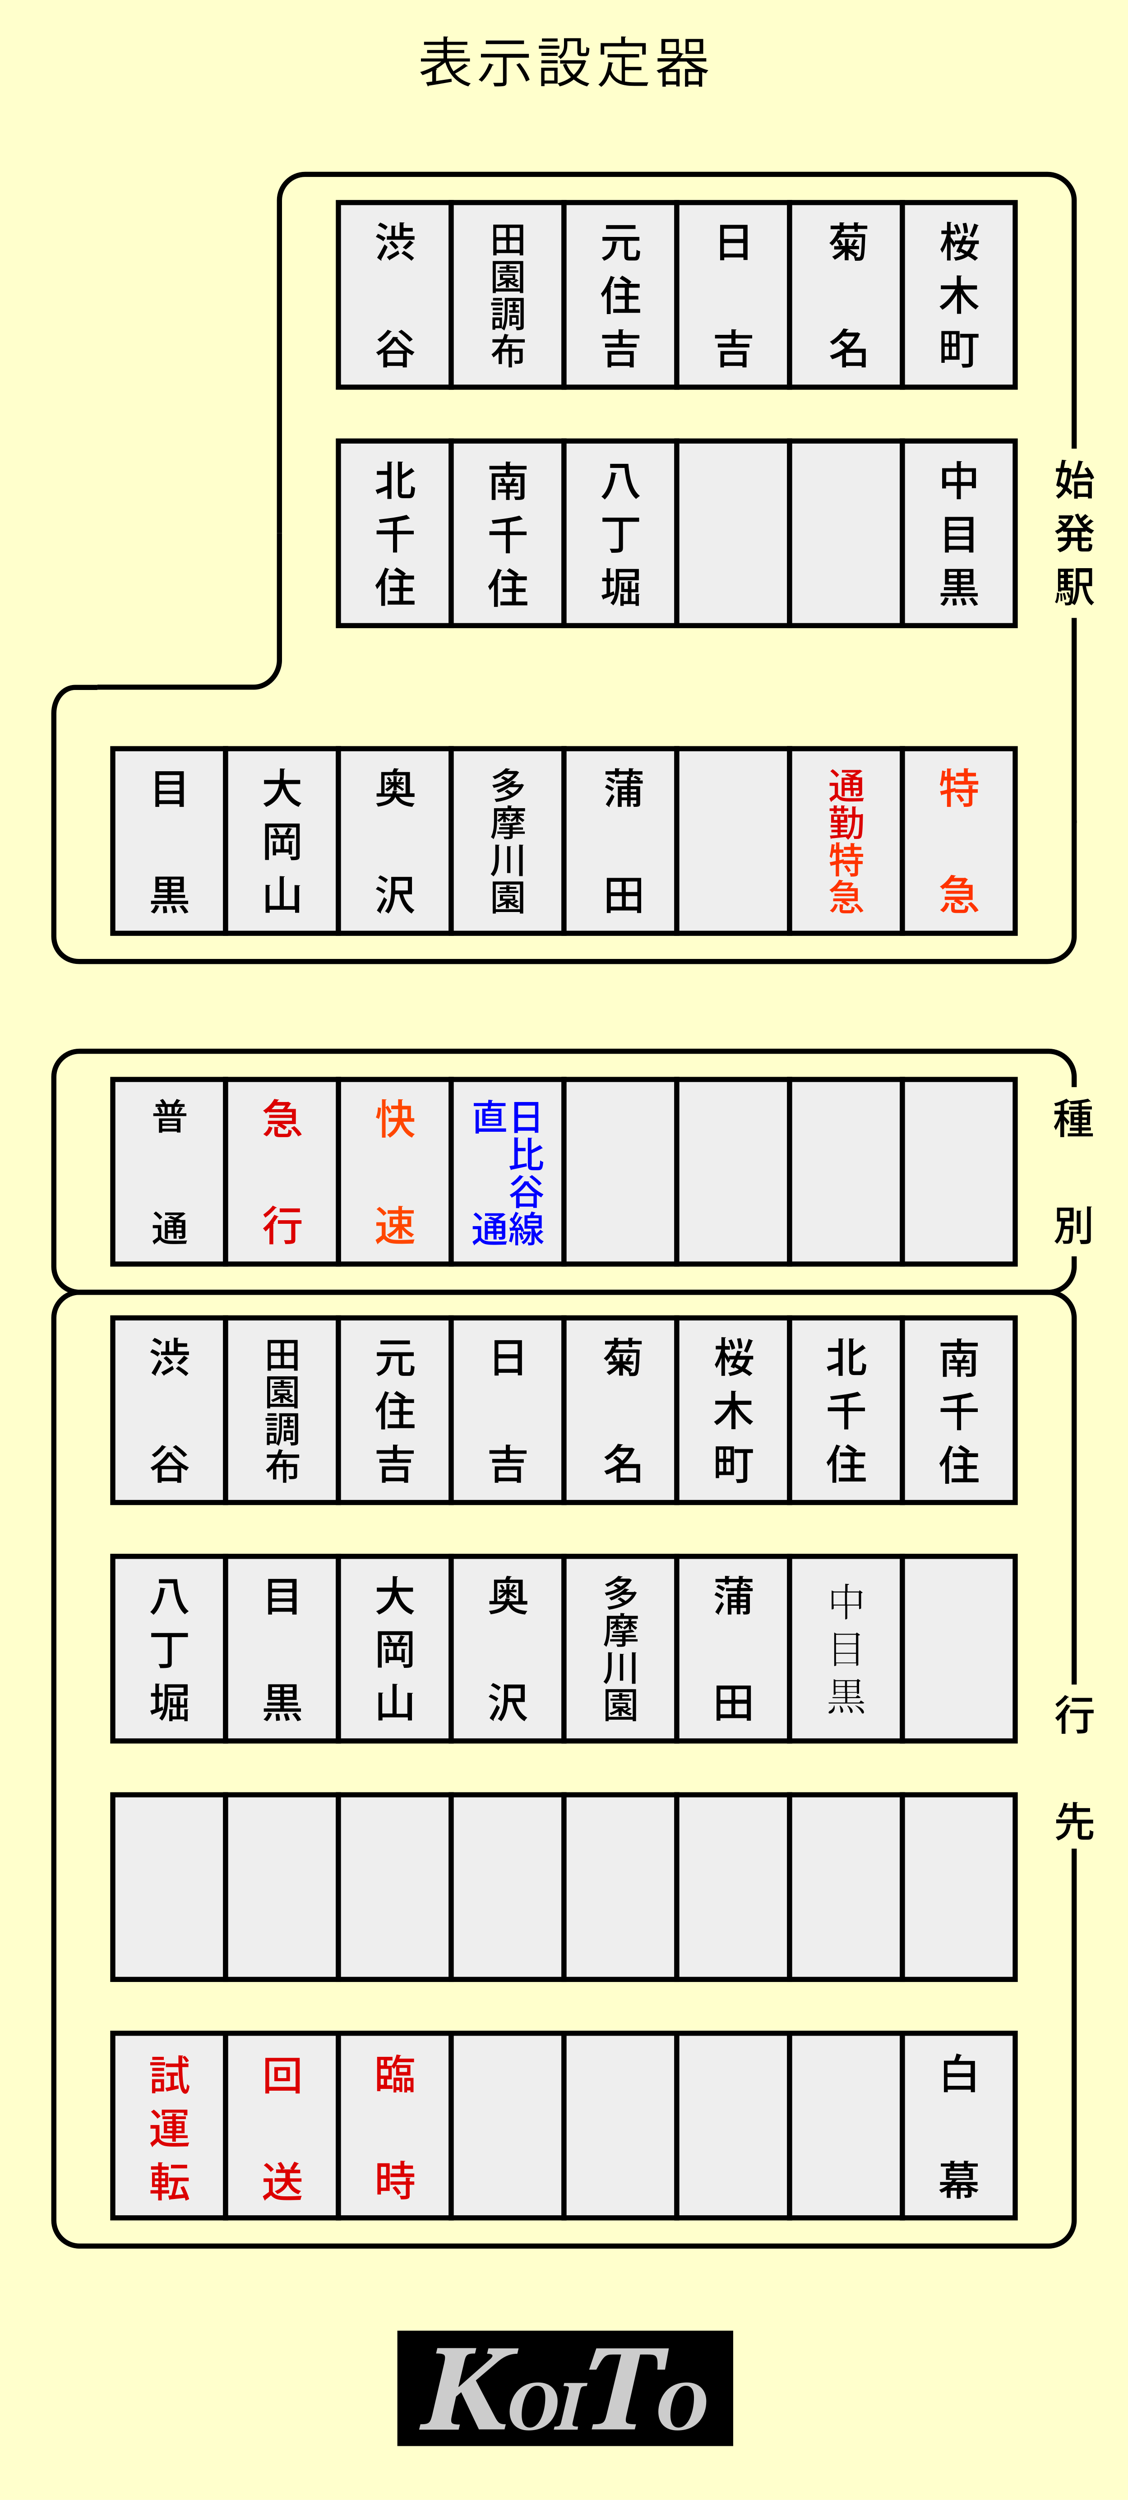 <?xml version="1.0" encoding="utf-8"?>
<!-- Generator: Adobe Illustrator 16.0.0, SVG Export Plug-In . SVG Version: 6.00 Build 0)  -->
<!DOCTYPE svg PUBLIC "-//W3C//DTD SVG 1.1//EN" "http://www.w3.org/Graphics/SVG/1.1/DTD/svg11.dtd">
<svg version="1.1" id="レイヤー_1" xmlns="http://www.w3.org/2000/svg" xmlns:xlink="http://www.w3.org/1999/xlink" x="0px"
	 y="0px" width="440px" height="975px" viewBox="0 0 440 975" style="enable-background:new 0 0 440 975;" xml:space="preserve">
<style type="text/css">
<![CDATA[
	.st0{fill:#FF3300;}
	.st1{fill:#FF4600;}
	.st2{fill:#FFFFCC;}
	.st3{fill:none;}
	.st4{fill:#CCCCCC;}
	.st5{fill:#0000FF;}
	.st6{fill:none;stroke:#000000;stroke-width:2;stroke-miterlimit:10;}
	.st7{fill:#DC0000;}
	.st8{fill:#EEEEEE;stroke:#000000;stroke-width:2;stroke-miterlimit:10;}
]]>
</style>
<rect class="st2" width="440" height="975"/>
<rect x="132" y="79" class="st8" width="44" height="72"/>
<rect x="176" y="79" class="st8" width="44" height="72"/>
<rect x="220" y="79" class="st8" width="44" height="72"/>
<rect x="264" y="79" class="st8" width="44" height="72"/>
<rect x="308" y="79" class="st8" width="44" height="72"/>
<rect x="352" y="79" class="st8" width="44" height="72"/>
<g>
	<rect x="365.9" y="86.2" class="st3" width="16.2" height="57.6"/>
	<path d="M374.8,93.9c0.3-0.7,0.6-1.4,0.8-2.1l1.9,0.3c0,0.1-0.2,0.2-0.4,0.2l-0.6,1.5h5.3v1.4h-1.4c-0.4,1.5-0.9,2.6-1.7,3.6
		c1.1,0.6,2.1,1.3,2.8,1.8l-1.2,1.1c-0.6-0.5-1.6-1.2-2.7-1.8c-1.2,0.9-2.8,1.4-4.9,1.8c-0.1-0.4-0.4-1-0.7-1.3
		c1.8-0.2,3.2-0.7,4.2-1.3c-0.5-0.3-1.1-0.6-1.6-0.9l-0.2,0.5l-1.4-0.6c0.4-0.8,0.9-1.8,1.4-2.9h-1.8l0.2,0.3l-0.8,1.1
		c-0.2-0.5-0.8-1.5-1.2-2.3v7.3h-1.4v-7c-0.5,1.6-1.2,3.1-1.9,4c-0.1-0.4-0.5-1-0.7-1.4c1-1.3,2-3.8,2.5-5.9h-2.1v-1.4h2.2v-3.4
		l1.8,0.1c0,0.1-0.1,0.2-0.4,0.3v3.1h1.9v1.4h-1.9v1c0.3,0.4,1,1.4,1.6,2.2v-0.8H374.8z M373.4,87.4c0.6,1.1,1.2,2.6,1.4,3.5
		l-1.4,0.5c-0.2-1-0.7-2.5-1.3-3.6L373.4,87.4z M375.8,95.3c-0.3,0.6-0.5,1.2-0.8,1.7c0.7,0.3,1.5,0.7,2.2,1.1
		c0.7-0.7,1.2-1.7,1.5-2.8H375.8z M376.9,86.9c0.4,1.3,0.7,2.9,0.7,3.9l-1.5,0.2c0-1-0.3-2.6-0.6-3.9L376.9,86.9z M378.2,92
		c0.6-1.3,1.4-3.3,1.8-4.8l1.8,0.7c-0.1,0.1-0.3,0.2-0.4,0.2c-0.4,1.4-1.3,3.3-1.9,4.5L378.2,92z"/>
	<path d="M381.2,112.9h-5.6c1.4,2.6,3.8,5.2,6.2,6.5c-0.4,0.3-0.9,0.9-1.2,1.3c-2.1-1.4-4.2-3.7-5.7-6.2v7.9h-1.6v-7.8
		c-1.5,2.6-3.5,4.9-5.7,6.2c-0.3-0.4-0.8-1-1.1-1.3c2.4-1.3,4.8-4,6.1-6.7h-5.6v-1.5h6.2v-3.9l2,0.1c0,0.1-0.1,0.2-0.4,0.3v3.5h6.3
		V112.9z"/>
	<path d="M374.3,129.1v11.2h-5.8v1.2h-1.3v-12.4H374.3z M370.1,130.4h-1.6v3.5h1.6V130.4z M368.5,135.2v3.7h1.6v-3.7H368.5z
		 M372.9,133.9v-3.5h-1.7v3.5H372.9z M371.3,138.9h1.7v-3.7h-1.7V138.9z M381.7,130.2v1.5h-2.2v9.8c0,1.7-0.8,1.9-4,1.9
		c-0.1-0.4-0.3-1.1-0.5-1.5c0.5,0,1.1,0,1.5,0c1.4,0,1.4,0,1.4-0.4v-9.8h-3.4v-1.5H381.7z"/>
</g>
<g>
	<rect x="190.8" y="86.2" class="st3" width="14.3" height="57.6"/>
	<path d="M192.4,87.6h11.7v12h-1.4v-0.9h-9v0.9h-1.3V87.6z M197.4,88.9h-3.8v3.6h3.8V88.9z M193.7,93.8v3.6h3.8v-3.6H193.7z
		 M202.7,92.5v-3.6h-3.9v3.6H202.7z M198.8,97.4h3.9v-3.6h-3.9V97.4z"/>
	<path d="M192.2,101.8h11.9v12.5h-1.3v-0.6h-9.4v0.6h-1.2V101.8z M193.4,112.5h9.4V103h-9.4V112.5z M201.3,108.8l1,0.6
		c-0.1,0.1-0.2,0.1-0.3,0.1c-0.4,0.3-0.9,0.6-1.5,0.9c0.6,0.3,1.3,0.6,2,0.8c-0.2,0.2-0.5,0.6-0.7,0.9c-1.2-0.4-2.4-1.1-3.3-1.9v2
		h-1.2v-1.8c-0.9,0.6-1.9,1-2.9,1.4c-0.1-0.2-0.5-0.6-0.7-0.8c1.2-0.4,2.6-1,3.6-1.8h-2.3v-2.3h6v2.2L201.3,108.8z M202.2,105.5v0.8
		h-8.1v-0.8h3.4v-0.7h-2.6v-0.8h2.6v-0.8l1.5,0.1c0,0.1-0.1,0.2-0.3,0.2v0.4h2.7v0.8h-2.7v0.7H202.2z M196.2,107.5v0.9h3.8v-0.9
		H196.2z M198.9,109.2L198.9,109.2c0.2,0.3,0.5,0.6,0.9,0.9c0.4-0.3,0.8-0.6,1.2-0.9H198.9z"/>
	<path d="M196.2,119.1h-4.6v-1.1h4.6V119.1z M204.3,127.2c0,0.7-0.1,1.1-0.6,1.3c-0.4,0.2-1.1,0.3-2.2,0.3c0-0.4-0.2-1-0.4-1.3
		c0.4,0,0.7,0,1,0c0.3,0,0.5,0,0.6,0c0.2,0,0.3-0.1,0.3-0.3v-9.8h-5v4c0,2.2-0.2,5.4-1.3,7.5c-0.2-0.2-0.7-0.6-1-0.7l0.1-0.2h-2.6
		v0.6h-1.1v-4.8h3.7v4.2c1-1.9,1.1-4.6,1.1-6.6v-5.2h7.4V127.2z M195.9,121h-3.7v-1h3.7V121z M192.2,121.9h3.7v1h-3.7V121.9z
		 M195.8,117.2h-3.5v-1h3.5V117.2z M194.8,124.9h-1.6v2.1h1.6V124.9z M200,121v-1.2h-1.3v-1h1.3v-1.2l1.4,0.1c0,0.1-0.1,0.2-0.3,0.2
		v0.9h1.3v1h-1.3v1.2h1.5v1h-4v-1H200z M199.7,126.6v0.5h-1v-4.2h3.6v3.7H199.7z M199.7,123.9v1.7h1.6v-1.7H199.7z"/>
	<path d="M204.5,133.6h-7.6c-0.4,0.8-0.8,1.6-1.3,2.4h2.7v-1.8l1.7,0.1c0,0.1-0.1,0.2-0.3,0.2v1.5h4.2v4.5c0,1.3-0.5,1.4-3,1.4
		c-0.1-0.4-0.3-0.9-0.4-1.2c0.5,0,0.9,0,1.3,0c0.8,0,0.8,0,0.8-0.3v-3.2h-2.9v6.1h-1.3v-6.1h-2.6v4.8h-1.3v-4.4
		c-0.6,0.7-1.2,1.2-2,1.8c-0.2-0.3-0.5-0.9-0.8-1.2c1.7-1.1,2.9-2.8,3.8-4.6h-3.4v-1.3h4c0.3-0.7,0.5-1.4,0.7-2.1l1.7,0.4
		c-0.1,0.1-0.2,0.2-0.4,0.2c-0.2,0.5-0.3,1-0.5,1.5h7.1V133.6z"/>
</g>
<g>
	<path class="st6" d="M419,320v45.2c0,5.5-4.9,9.8-10.4,9.8H30.8c-5.5,0-9.8-4.3-9.8-9.8v-87c0-5.5,3.6-10.1,8.3-10.1s8.7,0,8.7,0"
		/>
</g>
<g>
	<path class="st6" d="M109,208V78.1c0-5.5,4.5-10.1,10-10.1h289.6c5.5,0,10.4,4.6,10.4,10.1V175"/>
</g>
<g>
	<path class="st6" d="M109,208v49.5c0,5.5-4.5,10.5-10,10.5H38"/>
</g>
<g>
	<rect x="323.1" y="86.2" class="st3" width="16.2" height="57.6"/>
	<path d="M334.8,90.4h-1.5v-1.1h-4.1v1.1h-0.8c-0.1,0.3-0.2,0.6-0.4,0.9h8.4l0.3,0l0.8,0.1c0,0.1,0,0.3,0,0.5
		c-0.2,6.3-0.4,8.5-0.9,9.1c-0.4,0.6-0.9,0.7-2,0.7c-0.3,0-0.7,0-1.1,0c0-0.4-0.2-1-0.4-1.4l0.3,0c-0.5-0.5-1.6-1.2-2.4-1.8v3h-1.5
		v-3.3c-1.1,1.3-2.6,2.4-3.9,3.1c-0.2-0.4-0.7-0.9-1-1.2c1.4-0.6,2.9-1.7,4-2.8h-3.2v-1.3h1.9c-0.1-0.6-0.6-1.4-1-2.1
		c-0.5,0.7-1,1.3-1.7,1.9c-0.2-0.3-0.8-0.8-1.1-1c1.7-1.4,2.8-3.3,3.3-4.9l0.7,0.1v-0.6h-3.5V88h3.5v-1.3l1.9,0.1
		c0,0.1-0.1,0.2-0.4,0.3V88h4.1v-1.3l1.9,0.1c0,0.1-0.1,0.2-0.4,0.3V88h3.7v1.3h-3.7V90.4z M333.8,100.3c0.5,0,0.9,0,1.1,0
		c0.3,0,0.4,0,0.6-0.3c0.4-0.4,0.5-2.3,0.7-7.4h-8.8c-0.2,0.4-0.5,0.8-0.8,1.2l1.1-0.3c0.5,0.6,0.9,1.5,1.1,2l-1.2,0.4h2v-2.8
		l1.8,0.1c0,0.1-0.1,0.2-0.4,0.3v2.4h1.8c-0.3-0.1-0.7-0.3-0.9-0.4c0.4-0.6,0.9-1.5,1.2-2.2l1.6,0.5c-0.1,0.1-0.2,0.2-0.4,0.2
		c-0.3,0.5-0.8,1.3-1.2,1.9h2v1.3h-3.8c0.8,0.4,2.8,1.6,3.3,2L333.8,100.3z"/>
	<path d="M337.7,136.2v7.1h-1.6v-0.6H330v0.6h-1.5v-4.9c-1.2,0.7-2.5,1.3-3.9,1.7c-0.2-0.4-0.6-1-0.9-1.4c2-0.6,4.1-1.6,5.8-3
		c-0.6-0.7-1.5-1.5-2.3-2l1.1-1c0.8,0.5,1.8,1.3,2.4,2c1.1-1,2-2.2,2.7-3.5h-4.6c-1,1.2-2.4,2.4-4,3.3c-0.2-0.4-0.7-0.9-1.1-1.2
		c2.6-1.4,4.4-3.5,5.3-5.2l2,0.3c0,0.2-0.2,0.2-0.4,0.2c-0.2,0.4-0.5,0.7-0.7,1.1h4.4l0.2-0.1l1.1,0.6c0,0.1-0.1,0.2-0.2,0.2
		c-0.9,2.2-2.3,4.1-4.1,5.6H337.7z M330,141.3h6.2v-3.7H330V141.3z"/>
</g>
<g>
	<rect x="277.9" y="86.2" class="st3" width="16.2" height="57.6"/>
	<path d="M280.9,87.7h10.7v13.7h-1.6v-1h-7.5v1.1h-1.6V87.7z M289.9,89.2h-7.5v4h7.5V89.2z M282.4,98.9h7.5v-4.1h-7.5V98.9z"/>
	<path d="M293.4,132h-6.5v2.1h5.4v1.4h-12.3V134h5.3V132h-6.4v-1.4h6.4v-2.2l2,0.1c0,0.1-0.1,0.2-0.4,0.3v1.9h6.5V132z M281,143.3
		v-6.4h10.2v6.4h-1.6v-0.6h-7.2v0.6H281z M289.7,138.3h-7.2v3h7.2V138.3z"/>
</g>
<g>
	<rect x="233.9" y="86.2" class="st3" width="16.2" height="57.6"/>
	<path d="M240.9,94.2c0,0.1-0.2,0.2-0.4,0.3c-0.4,3-1,5.7-4.9,7.2c-0.2-0.4-0.6-1-0.9-1.2c3.5-1.2,4-3.6,4.2-6.4L240.9,94.2z
		 M245,99.5c0,0.6,0.1,0.7,0.7,0.7h1.8c0.6,0,0.7-0.4,0.8-2.8c0.3,0.3,1,0.5,1.4,0.6c-0.2,2.8-0.5,3.6-2,3.6h-2.2
		c-1.6,0-2-0.5-2-2.1v-5.6H235v-1.5h14.4v1.5H245V99.5z M247.9,87.8v1.5h-11.5v-1.5H247.9z"/>
	<path d="M236.7,113.8c-0.5,0.8-1.1,1.5-1.6,2.2c-0.1-0.4-0.5-1.1-0.7-1.5c1.5-1.6,2.9-4.3,3.8-6.9l1.7,0.6
		c-0.1,0.1-0.2,0.2-0.4,0.2c-0.4,1.1-0.9,2.1-1.4,3.2l0.5,0.1c0,0.1-0.1,0.2-0.4,0.2v10.6h-1.5V113.8z M245.3,120.5h4.4v1.5h-10.5
		v-1.5h4.5v-3.7h-3.6v-1.4h3.6v-3.2h-4.1v-1.5h5.2c-0.8-0.7-2.1-1.5-3.1-2.1l1-1.1c1.2,0.7,2.8,1.7,3.6,2.4l-0.7,0.8h3.9v1.5h-4.2
		v3.2h3.7v1.4h-3.7V120.5z"/>
	<path d="M249.4,132h-6.5v2.1h5.4v1.4h-12.3V134h5.3V132h-6.4v-1.4h6.4v-2.2l2,0.1c0,0.1-0.1,0.2-0.4,0.3v1.9h6.5V132z M237,143.3
		v-6.4h10.2v6.4h-1.6v-0.6h-7.2v0.6H237z M245.7,138.3h-7.2v3h7.2V138.3z"/>
</g>
<g>
	<rect x="145.9" y="86.2" class="st3" width="16.2" height="57.6"/>
	<path d="M147.4,91.2c1,0.4,2.3,1.1,3,1.6l-0.9,1.3c-0.6-0.6-1.9-1.3-2.9-1.7L147.4,91.2z M147.1,100.5c0.8-1.2,2-3.3,2.9-5.2l1.2,1
		c-0.8,1.7-1.8,3.6-2.5,4.9c0.1,0.1,0.1,0.2,0.1,0.3s0,0.2-0.1,0.2L147.1,100.5z M148.3,86.8c1,0.4,2.3,1.1,2.9,1.7l-0.9,1.2
		c-0.6-0.6-1.9-1.3-2.9-1.8L148.3,86.8z M157.4,92.1h4.3v1.4h-10.8v-1.4h1.8v-4.1l1.8,0.1c0,0.1-0.1,0.2-0.4,0.3v3.7h1.8v-5.4
		l1.9,0.1c0,0.1-0.1,0.2-0.4,0.3v1.8h3.6v1.4h-3.6V92.1z M150.9,100.2c1.1-0.6,2.8-1.5,4.4-2.5l0.5,1.3c-1.3,0.9-2.8,1.8-3.7,2.3
		c0,0.1,0,0.3-0.1,0.3L150.9,100.2z M152.9,93.9c0.9,0.7,2,1.7,2.5,2.5l-1.2,0.9c-0.5-0.7-1.5-1.8-2.4-2.6L152.9,93.9z M160.5,101.7
		c-0.8-0.8-2.5-2.1-3.9-2.9l1-1c1.3,0.8,3.1,2,3.9,2.8L160.5,101.7z M157.1,96.5c0.9-0.7,2-1.9,2.7-2.8l1.6,1.1
		c-0.1,0.1-0.2,0.1-0.4,0.1c-0.7,0.8-1.8,1.8-2.7,2.4L157.1,96.5z"/>
	<path d="M149.6,137.3c-0.7,0.5-1.3,0.9-2,1.3c-0.2-0.4-0.6-0.9-0.9-1.2c2.8-1.4,5.4-3.9,6.6-6l2,0.1c0,0.1-0.2,0.3-0.4,0.3
		c1.5,2.2,4.3,4.4,6.8,5.5c-0.4,0.4-0.7,0.9-1,1.3c-0.6-0.4-1.3-0.8-2-1.2v5.9h-1.6v-0.6h-6.1v0.6h-1.5V137.3z M152.9,129.3
		c-0.1,0.1-0.2,0.2-0.4,0.1c-1.1,1.5-2.7,3-4.2,4c-0.3-0.3-0.8-0.8-1.1-1c1.5-0.9,3.1-2.4,4-3.8L152.9,129.3z M157.9,136.7
		c-1.5-1.2-2.9-2.5-3.8-3.8c-0.8,1.2-2.1,2.6-3.7,3.8H157.9z M151.1,141.3h6.1v-3.3h-6.1V141.3z M156.6,128.6
		c1.5,1.1,3.5,2.7,4.4,3.8l-1.3,0.9c-0.8-1.1-2.7-2.8-4.3-3.9L156.6,128.6z"/>
</g>
<rect x="132" y="172" class="st8" width="44" height="72"/>
<rect x="176" y="172" class="st8" width="44" height="72"/>
<rect x="220" y="172" class="st8" width="44" height="72"/>
<rect x="264" y="172" class="st8" width="44" height="72"/>
<rect x="308" y="172" class="st8" width="44" height="72"/>
<rect x="352" y="172" class="st8" width="44" height="72"/>
<g>
	<rect x="365.9" y="179.2" class="st3" width="16.2" height="57.6"/>
	<path d="M374.8,182.6h5.9v7.8h-1.6v-0.9h-4.3v5.2h-1.6v-5.2h-4.2v1h-1.5v-7.9h5.7v-2.8l2,0.1c0,0.1-0.1,0.2-0.4,0.3V182.6z
		 M369.1,188h4.2v-4h-4.2V188z M374.8,188h4.3v-4h-4.3V188z"/>
	<path d="M368.6,201.6h11.1v13.9H378v-1.1h-7.9v1.1h-1.5V201.6z M378,203.1h-7.9v2.3h7.9V203.1z M378,206.8h-7.9v2.4h7.9V206.8z
		 M370.1,212.9h7.9v-2.4h-7.9V212.9z"/>
	<path d="M370.1,233.3c-0.4,1.1-1.1,2.3-1.9,3l-1.4-0.7c0.8-0.6,1.5-1.6,1.8-2.7L370.1,233.3z M381.4,231.3v1.3h-14.5v-1.3h6.4v-1.1
		h-5.1v-1.2h5.1v-1h-4.7v-6.1h11.1v6.1h-4.9v1h5.4v1.2h-5.4v1.1H381.4z M370.1,223v1.3h3.2V223H370.1z M370.1,226.8h3.2v-1.3h-3.2
		V226.8z M371.7,236.2c0-0.7-0.1-1.8-0.2-2.7l1.4-0.1c0.2,0.8,0.3,2,0.3,2.6L371.7,236.2z M375.5,236.2c-0.1-0.7-0.5-1.8-0.8-2.7
		l1.4-0.3c0.4,0.8,0.8,1.9,0.9,2.6L375.5,236.2z M378.2,224.3V223h-3.4v1.3H378.2z M378.2,226.8v-1.3h-3.4v1.3H378.2z M380,236.3
		c-0.4-0.8-1.2-2-2-2.8l1.4-0.5c0.8,0.8,1.7,2,2.1,2.8L380,236.3z"/>
</g>
<g>
	<rect x="233.9" y="179.2" class="st3" width="16.2" height="57.6"/>
	<path d="M240.6,184.5c0,0.1-0.2,0.2-0.4,0.3c-0.6,3.4-1.7,7.6-4.3,10c-0.3-0.3-0.9-0.9-1.3-1.1c2.5-2.2,3.5-6.1,3.9-9.5
		L240.6,184.5z M238.1,180.9h7c0.4,5.3,1.5,10.2,4.5,12.5c-0.4,0.3-1.1,0.8-1.5,1.2c-2.9-2.5-4-7.1-4.5-12.1h-5.6V180.9z"/>
	<path d="M249.3,201.9v1.6H243v10.1c0,1.8-0.8,2-4.5,2c-0.1-0.5-0.4-1.2-0.7-1.6c0.8,0,1.7,0,2.3,0c1.1,0,1.3,0,1.3-0.5v-10H235
		v-1.6H249.3z"/>
	<path d="M239.4,230.6l0.3,1.3c-1.5,0.6-3.1,1.3-4.2,1.7c0,0.1-0.1,0.2-0.2,0.3l-0.7-1.7c0.6-0.2,1.2-0.4,2-0.6v-4.9h-1.7v-1.4h1.7
		v-3.7l1.8,0.1c0,0.1-0.1,0.2-0.4,0.2v3.4h1.5v1.4h-1.5v4.5L239.4,230.6z M249.1,226.3h-7.5v1.2c0,2.6-0.3,6.3-2.4,8.6
		c-0.2-0.3-0.8-0.8-1.1-0.9c1.9-2.1,2.1-5.2,2.1-7.7v-5.6h9V226.3z M247.6,223.2h-6.1v1.8h6.1V223.2z M247.8,231.6l1.7,0.1
		c0,0.1-0.1,0.2-0.3,0.3v4.3h-1.3v-0.7h-4.6v0.7h-1.3v-4.7l1.6,0.1c0,0.1-0.1,0.2-0.3,0.3v2.4h1.6v-3.5h-2.6v-3.7l1.6,0.1
		c0,0.1-0.1,0.2-0.4,0.2v2.2h1.4v-3.1l1.7,0.1c0,0.1-0.1,0.2-0.3,0.3v2.8h1.5v-2.5l1.6,0.1c0,0.1-0.1,0.2-0.4,0.2v3.4h-2.7v3.5h1.6
		V231.6z"/>
</g>
<g>
	<rect x="145.9" y="179.2" class="st3" width="16.2" height="57.6"/>
	<path d="M151.1,183.7V180l2,0.1c0,0.1-0.1,0.2-0.4,0.3v14.2h-1.6V191c-1.3,0.6-2.6,1.1-3.6,1.5c0,0.1-0.1,0.3-0.2,0.3l-0.8-1.7
		c1.1-0.4,2.8-1,4.5-1.6v-4.3h-4v-1.5H151.1z M156.6,191.8c0,0.9,0.1,1,0.8,1h2.1c0.7,0,0.8-0.7,0.9-3.3c0.4,0.3,1,0.6,1.5,0.7
		c-0.2,3-0.6,4.1-2.2,4.1h-2.4c-1.6,0-2.1-0.6-2.1-2.5V180l2,0.1c0,0.1-0.1,0.2-0.4,0.3v4.8c1.4-0.8,2.8-1.9,3.7-2.7l1.2,1.4
		c-0.1,0.1-0.2,0.1-0.4,0.1c-1.2,0.9-2.9,1.9-4.5,2.8V191.8z"/>
	<path d="M161.4,206.9v1.5h-6.5v7.1h-1.6v-7.1h-6.4v-1.5h6.4v-3.5c-1.7,0.2-3.4,0.4-5.1,0.6c0-0.4-0.3-1-0.4-1.4
		c3.9-0.4,8.3-1,10.8-1.8l1.3,1.4c-0.1,0-0.1,0.1-0.2,0.1c0,0-0.1,0-0.2,0c-1.2,0.4-2.7,0.7-4.4,0.9l0.2,0c0,0.1-0.1,0.2-0.4,0.3
		v3.5H161.4z"/>
	<path d="M148.7,227.6c-0.5,0.8-1.1,1.5-1.6,2.2c-0.1-0.4-0.5-1.1-0.7-1.5c1.5-1.6,2.9-4.3,3.8-6.9l1.7,0.6
		c-0.1,0.1-0.2,0.2-0.4,0.2c-0.4,1.1-0.9,2.1-1.4,3.2l0.5,0.1c0,0.1-0.1,0.2-0.4,0.2v10.6h-1.5V227.6z M157.3,234.3h4.4v1.5h-10.5
		v-1.5h4.5v-3.7h-3.6v-1.4h3.6v-3.2h-4.1v-1.5h5.2c-0.8-0.7-2.1-1.5-3.1-2.1l1-1.1c1.2,0.7,2.8,1.7,3.6,2.4l-0.7,0.8h3.9v1.5h-4.2
		v3.2h3.7v1.4h-3.7V234.3z"/>
</g>
<rect x="132" y="421" class="st8" width="44" height="72"/>
<rect x="176" y="421" class="st8" width="44" height="72"/>
<rect x="220" y="421" class="st8" width="44" height="72"/>
<rect x="264" y="421" class="st8" width="44" height="72"/>
<rect x="308" y="421" class="st8" width="44" height="72"/>
<rect x="352" y="421" class="st8" width="44" height="72"/>
<g>
	<rect x="198" y="428.5" class="st3" width="14.3" height="57.6"/>
	<path class="st5" d="M200.7,429.8h9.3v12h-1.4V441h-6.6v0.9h-1.4V429.8z M208.7,431.2h-6.6v3.5h6.6V431.2z M202.1,439.6h6.6V436
		h-6.6V439.6z"/>
	<path class="st5" d="M202,449.1v5.2c1.1-0.2,2.3-0.4,3.4-0.6l0.1,1.2c-2.2,0.5-4.5,1-6,1.3c0,0.1-0.1,0.2-0.2,0.2l-0.6-1.6
		c0.5-0.1,1.2-0.2,1.9-0.3v-10.9l1.7,0.1c0,0.1-0.1,0.2-0.3,0.2v3.8h3v1.3H202z M207.3,454.2c0,0.8,0.1,0.9,0.7,0.9h1.9
		c0.6,0,0.7-0.5,0.8-2.5c0.3,0.2,0.9,0.5,1.2,0.6c-0.2,2.4-0.5,3.2-1.9,3.2h-2.2c-1.5,0-1.9-0.5-1.9-2.2v-10.5l1.7,0.1
		c0,0.1-0.1,0.2-0.3,0.2v4.5c1.2-0.6,2.5-1.3,3.3-1.9l1.1,1.2c-0.1,0.1-0.2,0.1-0.3,0.1c-1,0.6-2.6,1.3-4,1.9V454.2z"/>
	<path class="st5" d="M201.4,466c-0.6,0.4-1.2,0.8-1.8,1.1c-0.2-0.3-0.5-0.8-0.8-1.1c2.4-1.2,4.7-3.4,5.8-5.3l1.8,0.1
		c0,0.1-0.1,0.2-0.3,0.2c1.3,1.9,3.8,3.8,5.9,4.8c-0.3,0.3-0.6,0.8-0.9,1.2c-0.6-0.3-1.1-0.7-1.7-1.1v5.2H208v-0.5h-5.4v0.6h-1.3
		V466z M204.3,458.9c-0.1,0.1-0.2,0.1-0.4,0.1c-0.9,1.3-2.4,2.6-3.7,3.5c-0.2-0.3-0.7-0.7-1-0.9c1.3-0.8,2.7-2.1,3.5-3.3
		L204.3,458.9z M208.6,465.4c-1.3-1-2.5-2.2-3.3-3.3c-0.7,1.1-1.9,2.3-3.2,3.3H208.6z M202.7,469.4h5.4v-2.9h-5.4V469.4z
		 M207.5,458.3c1.3,1,3,2.3,3.8,3.3l-1.1,0.8c-0.7-1-2.4-2.4-3.7-3.4L207.5,458.3z"/>
	<path class="st5" d="M200.7,481.1c0,0.1-0.2,0.2-0.3,0.2c-0.2,1.2-0.5,2.5-0.9,3.3c-0.2-0.2-0.7-0.4-1-0.5c0.4-0.8,0.6-2.1,0.8-3.3
		L200.7,481.1z M203.4,480.5c-0.1-0.2-0.1-0.5-0.3-0.8l-1,0.1v5.9H201v-5.8c-0.7,0-1.3,0.1-1.8,0.1c0,0.1-0.1,0.2-0.2,0.2l-0.3-1.4
		l1,0c0.3-0.3,0.5-0.7,0.8-1.1c-0.4-0.6-1.1-1.4-1.7-2l0.7-0.9c0.1,0.1,0.3,0.2,0.4,0.4c0.4-0.8,0.9-1.8,1.2-2.6l1.3,0.6
		c-0.1,0.1-0.2,0.1-0.3,0.1c-0.4,0.8-1,1.9-1.5,2.7c0.3,0.3,0.5,0.5,0.6,0.8c0.5-0.9,1.1-1.7,1.4-2.5l1.3,0.6
		c-0.1,0.1-0.2,0.1-0.4,0.1c-0.7,1.1-1.7,2.7-2.7,3.8l1.9,0c-0.2-0.4-0.4-0.9-0.7-1.2l1-0.4c0.6,0.9,1.2,2.1,1.4,2.9L203.4,480.5z
		 M203.4,480.7c0.4,0.8,0.7,1.8,0.9,2.5c-0.3,0.1-0.6,0.2-1.1,0.4c-0.1-0.7-0.5-1.7-0.8-2.5L203.4,480.7z M206.5,480.2l0.7,0.3
		c0,0.1-0.1,0.1-0.1,0.2c-0.5,2.2-1.5,3.8-2.9,4.6c-0.2-0.3-0.6-0.7-0.8-0.9c1.1-0.6,1.9-1.6,2.4-3H204v-1.1h2.2L206.5,480.2z
		 M208.5,479.1c0,0.5,0.5,1.6,0.7,2.1c0.6-0.5,1.2-1.1,1.6-1.6c1.1,0.8,1.1,0.9,1.2,0.9c-0.1,0.1-0.2,0.1-0.4,0.1
		c-0.5,0.4-1.2,1.1-1.9,1.5c0.6,0.8,1.4,1.6,2.4,2c-0.3,0.2-0.6,0.7-0.8,1.1c-1.3-0.7-2.2-1.9-2.8-3.1v2.3c0,1.2-0.4,1.3-2.4,1.3
		c0-0.3-0.2-0.8-0.3-1.1c0.3,0,0.6,0,0.8,0c0.7,0,0.7,0,0.7-0.2v-5.2h-2.7V474h2.1c0.2-0.5,0.4-1,0.6-1.5l1.6,0.4
		c0,0.1-0.2,0.2-0.3,0.2c-0.1,0.3-0.3,0.6-0.5,0.9h3.2v5.1H208.5z M205.8,475.1v1h4.3v-1H205.8z M205.8,477.1v1h4.3v-1H205.8z"/>
</g>
<rect x="44" y="421" class="st8" width="44" height="72"/>
<rect x="88" y="421" class="st8" width="44" height="72"/>
<g>
	<rect x="58.8" y="428.2" class="st3" width="14.3" height="57.6"/>
	<path d="M71.4,432.2c-0.1,0.1-0.2,0.1-0.3,0.1c-0.3,0.6-0.8,1.4-1.2,1.9h2.8v1.1H59.8v-1.1h2.5c-0.2-0.6-0.6-1.5-1-2.1l1.1-0.4
		c0.5,0.6,0.9,1.5,1.1,2.2l-0.9,0.4h1.6v-2.6h-3.5v-1.1h2.7c-0.3-0.5-0.6-1-1-1.5l1.1-0.5c0.5,0.5,1.1,1.3,1.3,1.9l-0.2,0.1h3.4
		c-0.1,0-0.2-0.1-0.3-0.1c0.4-0.5,0.9-1.3,1.2-1.9l1.6,0.6c-0.1,0.1-0.2,0.1-0.4,0.1c-0.3,0.4-0.6,0.9-1,1.3h2.9v1.1h-3.8v2.6h1.4
		l-0.8-0.3c0.4-0.6,0.9-1.6,1.2-2.2L71.4,432.2z M62,441.8v-5.6h8.4v5.5H69v-0.4h-5.7v0.5H62z M69,437.2h-5.7v1H69V437.2z
		 M63.3,440.2H69v-1.1h-5.7V440.2z M65.4,431.7v2.6h1.5v-2.6H65.4z"/>
	<path d="M62.9,477.8v4.6c0.9,1.5,2.8,1.5,5.3,1.5c1.6,0,3.5,0,4.8-0.1c-0.2,0.3-0.4,0.9-0.4,1.3c-1,0-2.6,0.1-4.1,0.1
		c-3.1,0-4.8,0-6.1-1.7c-0.7,0.6-1.4,1.2-2,1.6c0,0.1,0,0.2-0.2,0.3l-0.7-1.4c0.6-0.4,1.4-1,2.1-1.5V479h-2v-1.2H62.9z M60.8,472.5
		c0.9,0.6,2,1.6,2.5,2.2l-1,1c-0.4-0.7-1.5-1.7-2.4-2.4L60.8,472.5z M65.5,480.9v2.3h-1.2v-7.3h3.7c-0.8-0.4-1.6-0.7-2.4-1l0.9-0.7
		c0.6,0.2,1.2,0.4,1.8,0.7c0.5-0.3,1.1-0.6,1.6-1h-5.5v-1h6.8l0.2-0.1l1,0.6c-0.1,0.1-0.2,0.1-0.3,0.1c-0.7,0.6-1.6,1.3-2.6,1.8
		c0.4,0.2,0.7,0.4,1,0.5h1.8v6.1c0,1.1-0.5,1.3-2.4,1.3c0-0.3-0.2-0.8-0.4-1.1c0.4,0,0.7,0,0.9,0c0.5,0,0.6,0,0.6-0.2v-1h-2.1v2.2
		h-1.2v-2.2H65.5z M67.5,476.8h-2.1v1h2.1V476.8z M65.5,479.9h2.1v-1.1h-2.1V479.9z M70.9,477.8v-1h-2.1v1H70.9z M68.7,479.9h2.1
		v-1.1h-2.1V479.9z"/>
</g>
<g>
	<rect x="101.9" y="428.2" class="st3" width="16.2" height="57.6"/>
	<path class="st7" d="M104.8,433.8v-0.3c-0.4,0.3-0.7,0.5-1.1,0.8c-0.2-0.4-0.7-0.9-1.1-1.1c2.1-1.3,3.6-3.1,4.4-4.6l1.9,0.3
		c0,0.1-0.2,0.2-0.4,0.2c-0.1,0.2-0.3,0.5-0.4,0.7h4.1l0.2-0.1l1.2,0.7c0,0.1-0.2,0.1-0.3,0.2c-0.3,0.5-0.8,1.2-1.3,1.9h3.4v5.9H110
		c0.7,0.4,1.5,0.8,1.9,1.2l-1,1.1c-0.6-0.6-1.8-1.4-2.9-1.8l0.5-0.5h-4v-1.3h9.4v-1.1h-8.9v-1.2h8.9v-1H104.8z M106.3,439.8
		c-0.4,1.3-1.1,2.6-2.3,3.4l-1.3-0.9c1.1-0.7,1.9-1.8,2.2-3L106.3,439.8z M110.3,432.6c0.4-0.4,0.7-0.9,1-1.4h-4.1
		c-0.4,0.5-0.8,1-1.3,1.4H110.3z M108.4,441.7c0,0.4,0.1,0.5,0.9,0.5h2.4c0.6,0,0.7-0.2,0.8-1.7c0.3,0.2,0.9,0.4,1.3,0.5
		c-0.2,2-0.6,2.5-2,2.5h-2.6c-1.8,0-2.2-0.4-2.2-1.8v-2.2l1.8,0.1c0,0.1-0.1,0.2-0.4,0.3V441.7z M116.3,443.2
		c-0.5-0.9-1.7-2.4-2.8-3.3l1.3-0.7c1.1,0.9,2.4,2.3,2.9,3.3L116.3,443.2z"/>
	<path class="st7" d="M105.1,478.8c-0.5,0.6-1,1.1-1.5,1.5c-0.2-0.3-0.7-0.9-1-1.2c1.5-1.2,3.3-3.3,4.4-5.3l1.7,0.7
		c-0.1,0.1-0.2,0.2-0.4,0.1c-0.4,0.8-1,1.5-1.6,2.3l0.3,0.1c0,0.1-0.1,0.2-0.4,0.3v8h-1.5V478.8z M108,471c-0.1,0.1-0.2,0.2-0.4,0.1
		c-1,1.2-2.7,2.8-4.1,3.8c-0.2-0.3-0.6-0.9-0.8-1.2c1.3-0.9,2.9-2.3,3.7-3.5L108,471z M117.6,475.9v1.4h-2.4v6.1
		c0,1.6-0.7,1.8-3.9,1.8c-0.1-0.4-0.3-1.1-0.5-1.5c0.6,0,1.2,0,1.7,0c1,0,1.1,0,1.1-0.3v-6.1h-5.2v-1.4H117.6z M117,471.3v1.5h-7.9
		v-1.5H117z"/>
</g>
<g>
	<rect x="183.7" y="428.5" class="st3" width="14.3" height="57.6"/>
	<path class="st5" d="M188.2,432.4h2c0.1-0.3,0.1-0.6,0.1-1h-5.5v-1.2h5.6c0-0.5,0.1-0.9,0.1-1.3l1.8,0.2c0,0.1-0.2,0.2-0.4,0.2
		c0,0.3-0.1,0.6-0.1,0.9h5.4v1.2h-5.6c-0.1,0.4-0.1,0.7-0.2,1h4.2v6.7h-7.5V432.4z M197.4,440.2v1.2h-10.6v0.7h-1.3v-9.3l1.6,0.1
		c0,0.1-0.1,0.2-0.3,0.2v7H197.4z M194.4,434.4v-1h-5v1H194.4z M194.4,436.3v-1h-5v1H194.4z M194.4,438.2v-1h-5v1H194.4z"/>
	<path class="st5" d="M187.7,478.1v4.6c0.9,1.5,2.8,1.5,5.3,1.5c1.6,0,3.5,0,4.8-0.1c-0.2,0.3-0.4,0.9-0.4,1.3c-1,0-2.6,0.1-4.1,0.1
		c-3.1,0-4.8,0-6.1-1.7c-0.7,0.6-1.4,1.2-2,1.6c0,0.1,0,0.2-0.2,0.3l-0.7-1.4c0.6-0.4,1.4-1,2.1-1.5v-3.4h-2v-1.2H187.7z
		 M185.6,472.9c0.9,0.6,2,1.6,2.5,2.2l-1,1c-0.4-0.7-1.5-1.7-2.4-2.4L185.6,472.9z M190.3,481.2v2.3h-1.2v-7.3h3.7
		c-0.8-0.4-1.6-0.7-2.4-1l0.9-0.7c0.6,0.2,1.2,0.4,1.8,0.7c0.5-0.3,1.1-0.6,1.6-1h-5.5v-1h6.8l0.2-0.1l1,0.6
		c-0.1,0.1-0.2,0.1-0.3,0.1c-0.7,0.6-1.6,1.3-2.6,1.8c0.4,0.2,0.7,0.4,1,0.5h1.8v6.1c0,1.1-0.5,1.3-2.4,1.3c0-0.3-0.2-0.8-0.4-1.1
		c0.4,0,0.7,0,0.9,0c0.5,0,0.6,0,0.6-0.2v-1h-2.1v2.2h-1.2v-2.2H190.3z M192.4,477.1h-2.1v1h2.1V477.1z M190.3,480.2h2.1v-1.1h-2.1
		V480.2z M195.7,478.1v-1h-2.1v1H195.7z M193.6,480.2h2.1v-1.1h-2.1V480.2z"/>
</g>
<g>
	<rect x="189.9" y="179.5" class="st3" width="16.2" height="57.6"/>
	<path d="M205.4,183.1h-6.5v1.5h5.7v8.8c0,1.5-0.6,1.6-3.6,1.6c-0.1-0.4-0.3-1-0.5-1.3c0.5,0,1.1,0,1.5,0c0.9,0,1,0,1-0.4V186h-9.7
		v9h-1.5v-10.4h5.5v-1.5h-6.4v-1.4h6.4V180l2,0.1c0,0.1-0.1,0.2-0.4,0.3v1.3h6.5V183.1z M202.2,192.1h-3.4v2.9h-1.4v-2.9h-3.2v-1.2
		h3.2v-1.4h-3v-1.2h1.5c-0.2-0.5-0.5-1.2-0.7-1.6l1.2-0.3c0.4,0.5,0.7,1.3,0.8,1.8l-0.5,0.2h2.8c-0.2,0-0.3-0.1-0.4-0.1
		c0.3-0.5,0.6-1.3,0.8-1.9l1.6,0.4c0,0.1-0.2,0.2-0.4,0.2c-0.2,0.4-0.5,1-0.8,1.4h1.8v1.2h-3.2v1.4h3.4V192.1z"/>
	<path d="M205.4,207.2v1.5h-6.5v7.1h-1.6v-7.1h-6.4v-1.5h6.4v-3.5c-1.7,0.2-3.4,0.4-5.1,0.6c0-0.4-0.3-1-0.4-1.4
		c3.9-0.4,8.3-1,10.8-1.8l1.3,1.4c-0.1,0-0.1,0.1-0.2,0.1c0,0-0.1,0-0.2,0c-1.2,0.4-2.7,0.7-4.4,0.9l0.2,0c0,0.1-0.1,0.2-0.4,0.3
		v3.5H205.4z"/>
	<path d="M192.7,228c-0.5,0.8-1.1,1.5-1.6,2.2c-0.1-0.4-0.5-1.1-0.7-1.5c1.5-1.6,2.9-4.3,3.8-6.9l1.7,0.6c-0.1,0.1-0.2,0.2-0.4,0.2
		c-0.4,1.1-0.9,2.1-1.4,3.2l0.5,0.1c0,0.1-0.1,0.2-0.4,0.2v10.6h-1.5V228z M201.3,234.6h4.4v1.5h-10.5v-1.5h4.5v-3.7h-3.6v-1.4h3.6
		v-3.2h-4.1v-1.5h5.2c-0.8-0.7-2.1-1.5-3.1-2.1l1-1.1c1.2,0.7,2.8,1.7,3.6,2.4l-0.7,0.8h3.9v1.5h-4.2v3.2h3.7v1.4h-3.7V234.6z"/>
</g>
<rect x="44" y="514" class="st8" width="44" height="72"/>
<rect x="88" y="514" class="st8" width="44" height="72"/>
<rect x="132" y="514" class="st8" width="44" height="72"/>
<rect x="176" y="514" class="st8" width="44" height="72"/>
<rect x="220" y="514" class="st8" width="44" height="72"/>
<rect x="264" y="514" class="st8" width="44" height="72"/>
<g>
	<rect x="277.9" y="521.2" class="st3" width="16.2" height="57.6"/>
	<path d="M286.8,528.9c0.3-0.7,0.6-1.4,0.8-2.1l1.9,0.3c0,0.1-0.2,0.2-0.4,0.2l-0.6,1.5h5.3v1.4h-1.4c-0.4,1.5-0.9,2.6-1.7,3.6
		c1.1,0.6,2.1,1.3,2.8,1.8l-1.2,1.1c-0.6-0.5-1.6-1.2-2.7-1.8c-1.2,0.9-2.8,1.4-4.9,1.8c-0.1-0.4-0.4-1-0.7-1.3
		c1.8-0.2,3.2-0.7,4.2-1.3c-0.5-0.3-1.1-0.6-1.6-0.9l-0.2,0.5l-1.4-0.6c0.4-0.8,0.9-1.8,1.4-2.9h-1.8l0.2,0.3l-0.8,1.1
		c-0.2-0.5-0.8-1.5-1.2-2.3v7.3h-1.4v-7c-0.5,1.6-1.2,3.1-1.9,4c-0.1-0.4-0.5-1-0.7-1.4c1-1.3,2-3.8,2.5-5.9h-2.1v-1.4h2.2v-3.4
		l1.8,0.1c0,0.1-0.1,0.2-0.4,0.3v3.1h1.9v1.4h-1.9v1c0.3,0.4,1,1.4,1.6,2.2v-0.8H286.8z M285.4,522.4c0.6,1.1,1.2,2.6,1.4,3.5
		l-1.4,0.5c-0.2-1-0.7-2.5-1.3-3.6L285.4,522.4z M287.8,530.3c-0.3,0.6-0.5,1.2-0.8,1.7c0.7,0.3,1.5,0.7,2.2,1.1
		c0.7-0.7,1.2-1.7,1.5-2.8H287.8z M288.9,521.9c0.4,1.3,0.7,2.9,0.7,3.9l-1.5,0.2c0-1-0.3-2.6-0.6-3.9L288.9,521.9z M290.2,527
		c0.6-1.3,1.4-3.3,1.8-4.8l1.8,0.7c-0.1,0.1-0.3,0.2-0.4,0.2c-0.4,1.4-1.3,3.3-1.9,4.5L290.2,527z"/>
	<path d="M293.2,547.9h-5.6c1.4,2.6,3.8,5.2,6.2,6.5c-0.4,0.3-0.9,0.9-1.2,1.3c-2.1-1.4-4.2-3.7-5.7-6.2v7.9h-1.6v-7.8
		c-1.5,2.6-3.5,4.9-5.7,6.2c-0.3-0.4-0.8-1-1.1-1.3c2.4-1.3,4.8-4,6.1-6.7h-5.6v-1.5h6.2v-3.9l2,0.1c0,0.1-0.1,0.2-0.4,0.3v3.5h6.3
		V547.9z"/>
	<path d="M286.3,564.1v11.2h-5.8v1.2h-1.3v-12.4H286.3z M282.1,565.4h-1.6v3.5h1.6V565.4z M280.5,570.2v3.7h1.6v-3.7H280.5z
		 M284.9,568.9v-3.5h-1.7v3.5H284.9z M283.3,573.9h1.7v-3.7h-1.7V573.9z M293.7,565.2v1.5h-2.2v9.8c0,1.7-0.8,1.9-4,1.9
		c-0.1-0.4-0.3-1.1-0.5-1.5c0.5,0,1.1,0,1.5,0c1.4,0,1.4,0,1.4-0.4v-9.8h-3.4v-1.5H293.7z"/>
</g>
<g>
	<rect x="102.8" y="521.2" class="st3" width="14.3" height="57.6"/>
	<path d="M104.4,522.6h11.7v12h-1.4v-0.9h-9v0.9h-1.3V522.6z M109.4,523.9h-3.8v3.6h3.8V523.9z M105.7,528.8v3.6h3.8v-3.6H105.7z
		 M114.7,527.5v-3.6h-3.9v3.6H114.7z M110.8,532.4h3.9v-3.6h-3.9V532.4z"/>
	<path d="M104.2,536.8h11.9v12.5h-1.3v-0.6h-9.4v0.6h-1.2V536.8z M105.4,547.5h9.4V538h-9.4V547.5z M113.3,543.8l1,0.6
		c-0.1,0.1-0.2,0.1-0.3,0.1c-0.4,0.3-0.9,0.6-1.5,0.9c0.6,0.3,1.3,0.6,2,0.8c-0.2,0.2-0.5,0.6-0.7,0.9c-1.2-0.4-2.4-1.1-3.3-1.9v2
		h-1.2v-1.8c-0.9,0.6-1.9,1-2.9,1.4c-0.1-0.2-0.5-0.6-0.7-0.8c1.2-0.4,2.6-1,3.6-1.8h-2.3v-2.3h6v2.2L113.3,543.8z M114.2,540.5v0.8
		h-8.1v-0.8h3.4v-0.7h-2.6v-0.8h2.6v-0.8l1.5,0.1c0,0.1-0.1,0.2-0.3,0.2v0.4h2.7v0.8h-2.7v0.7H114.2z M108.2,542.5v0.9h3.8v-0.9
		H108.2z M110.9,544.2L110.9,544.2c0.2,0.3,0.5,0.6,0.9,0.9c0.4-0.3,0.8-0.6,1.2-0.9H110.9z"/>
	<path d="M108.2,554.1h-4.6v-1.1h4.6V554.1z M116.3,562.2c0,0.7-0.1,1.1-0.6,1.3c-0.4,0.2-1.1,0.3-2.2,0.3c0-0.4-0.2-1-0.4-1.3
		c0.4,0,0.7,0,1,0c0.3,0,0.5,0,0.6,0c0.2,0,0.3-0.1,0.3-0.3v-9.8h-5v4c0,2.2-0.2,5.4-1.3,7.5c-0.2-0.2-0.7-0.6-1-0.7l0.1-0.2h-2.6
		v0.6h-1.1v-4.8h3.7v4.2c1-1.9,1.1-4.6,1.1-6.6v-5.2h7.4V562.2z M107.9,556h-3.7v-1h3.7V556z M104.2,556.9h3.7v1h-3.7V556.9z
		 M107.8,552.2h-3.5v-1h3.5V552.2z M106.8,559.9h-1.6v2.1h1.6V559.9z M112,556v-1.2h-1.3v-1h1.3v-1.2l1.4,0.1c0,0.1-0.1,0.2-0.3,0.2
		v0.9h1.3v1h-1.3v1.2h1.5v1h-4v-1H112z M111.7,561.6v0.5h-1v-4.2h3.6v3.7H111.7z M111.7,558.9v1.7h1.6v-1.7H111.7z"/>
	<path d="M116.5,568.6h-7.6c-0.4,0.8-0.8,1.6-1.3,2.4h2.7v-1.8l1.7,0.1c0,0.1-0.1,0.2-0.3,0.2v1.5h4.2v4.5c0,1.3-0.5,1.4-3,1.4
		c-0.1-0.4-0.3-0.9-0.4-1.2c0.5,0,0.9,0,1.3,0c0.8,0,0.8,0,0.8-0.3v-3.2h-2.9v6.1h-1.3v-6.1h-2.6v4.8h-1.3v-4.4
		c-0.6,0.7-1.2,1.2-2,1.8c-0.2-0.3-0.5-0.9-0.8-1.2c1.7-1.1,2.9-2.8,3.8-4.6h-3.4v-1.3h4c0.3-0.7,0.5-1.4,0.7-2.1l1.7,0.4
		c-0.1,0.1-0.2,0.2-0.4,0.2c-0.2,0.5-0.3,1-0.5,1.5h7.1V568.6z"/>
</g>
<g>
	<rect x="235.1" y="521.2" class="st3" width="16.2" height="57.6"/>
	<path d="M246.8,525.4h-1.5v-1.1h-4.1v1.1h-0.8c-0.1,0.3-0.2,0.6-0.4,0.9h8.4l0.3,0l0.8,0.1c0,0.1,0,0.3,0,0.5
		c-0.2,6.3-0.4,8.5-0.9,9.1c-0.4,0.6-0.9,0.7-2,0.7c-0.3,0-0.7,0-1.1,0c0-0.4-0.2-1-0.4-1.4l0.3,0c-0.5-0.5-1.6-1.2-2.4-1.8v3h-1.5
		v-3.3c-1.1,1.3-2.6,2.4-3.9,3.1c-0.2-0.4-0.7-0.9-1-1.2c1.4-0.6,2.9-1.7,4-2.8h-3.2v-1.3h1.9c-0.1-0.6-0.6-1.4-1-2.1
		c-0.5,0.7-1,1.3-1.7,1.9c-0.2-0.3-0.8-0.8-1.1-1c1.7-1.4,2.8-3.3,3.3-4.9l0.7,0.1v-0.6h-3.5V523h3.5v-1.3l1.9,0.1
		c0,0.1-0.1,0.2-0.4,0.3v0.9h4.1v-1.3l1.9,0.1c0,0.1-0.1,0.2-0.4,0.3v0.9h3.7v1.3h-3.7V525.4z M245.8,535.3c0.5,0,0.9,0,1.1,0
		c0.3,0,0.4,0,0.6-0.3c0.4-0.4,0.5-2.3,0.7-7.4h-8.8c-0.2,0.4-0.5,0.8-0.8,1.2l1.1-0.3c0.5,0.6,0.9,1.5,1.1,2l-1.2,0.4h2v-2.8
		l1.8,0.1c0,0.1-0.1,0.2-0.4,0.3v2.4h1.8c-0.3-0.1-0.7-0.3-0.9-0.4c0.4-0.6,0.9-1.5,1.2-2.2l1.6,0.5c-0.1,0.1-0.2,0.2-0.4,0.2
		c-0.3,0.5-0.8,1.3-1.2,1.9h2v1.3h-3.8c0.8,0.4,2.8,1.6,3.3,2L245.8,535.3z"/>
	<path d="M249.7,571.2v7.1h-1.6v-0.6H242v0.6h-1.5v-4.9c-1.2,0.7-2.5,1.3-3.9,1.7c-0.2-0.4-0.6-1-0.9-1.4c2-0.6,4.1-1.6,5.8-3
		c-0.6-0.7-1.5-1.5-2.3-2l1.1-1c0.8,0.5,1.8,1.3,2.4,2c1.1-1,2-2.2,2.7-3.5h-4.6c-1,1.2-2.4,2.4-4,3.3c-0.2-0.4-0.7-0.9-1.1-1.2
		c2.6-1.4,4.4-3.5,5.3-5.2l2,0.3c0,0.2-0.2,0.2-0.4,0.2c-0.2,0.4-0.5,0.7-0.7,1.1h4.4l0.2-0.1l1.1,0.6c0,0.1-0.1,0.2-0.2,0.2
		c-0.9,2.2-2.3,4.1-4.1,5.6H249.7z M242,576.3h6.2v-3.7H242V576.3z"/>
</g>
<g>
	<rect x="189.9" y="521.2" class="st3" width="16.2" height="57.6"/>
	<path d="M192.9,522.7h10.7v13.7h-1.6v-1h-7.5v1.1h-1.6V522.7z M201.9,524.2h-7.5v4h7.5V524.2z M194.4,533.9h7.5v-4.1h-7.5V533.9z"
		/>
	<path d="M205.4,567h-6.5v2.1h5.4v1.4h-12.3V569h5.3V567h-6.4v-1.4h6.4v-2.2l2,0.1c0,0.1-0.1,0.2-0.4,0.3v1.9h6.5V567z M193,578.3
		v-6.4h10.2v6.4h-1.6v-0.6h-7.2v0.6H193z M201.7,573.3h-7.2v3h7.2V573.3z"/>
</g>
<g>
	<rect x="145.9" y="521.2" class="st3" width="16.2" height="57.6"/>
	<path d="M152.9,529.2c0,0.1-0.2,0.2-0.4,0.3c-0.4,3-1,5.7-4.9,7.2c-0.2-0.4-0.6-1-0.9-1.2c3.5-1.2,4-3.6,4.2-6.4L152.9,529.2z
		 M157,534.5c0,0.6,0.1,0.7,0.7,0.7h1.8c0.6,0,0.7-0.4,0.8-2.8c0.3,0.3,1,0.5,1.4,0.6c-0.2,2.8-0.5,3.6-2,3.6h-2.2
		c-1.6,0-2-0.5-2-2.1v-5.6H147v-1.5h14.4v1.5H157V534.5z M159.9,522.8v1.5h-11.5v-1.5H159.9z"/>
	<path d="M148.7,548.8c-0.5,0.8-1.1,1.5-1.6,2.2c-0.1-0.4-0.5-1.1-0.7-1.5c1.5-1.6,2.9-4.3,3.8-6.9l1.7,0.6
		c-0.1,0.1-0.2,0.2-0.4,0.2c-0.4,1.1-0.9,2.1-1.4,3.2l0.5,0.1c0,0.1-0.1,0.2-0.4,0.2v10.6h-1.5V548.8z M157.3,555.5h4.4v1.5h-10.5
		v-1.5h4.5v-3.7h-3.6v-1.4h3.6v-3.2h-4.1v-1.5h5.2c-0.8-0.7-2.1-1.5-3.1-2.1l1-1.1c1.2,0.7,2.8,1.7,3.6,2.4l-0.7,0.8h3.9v1.5h-4.2
		v3.2h3.7v1.4h-3.7V555.5z"/>
	<path d="M161.4,567h-6.5v2.1h5.4v1.4h-12.3V569h5.3V567h-6.4v-1.4h6.4v-2.2l2,0.1c0,0.1-0.1,0.2-0.4,0.3v1.9h6.5V567z M149,578.3
		v-6.4h10.2v6.4h-1.6v-0.6h-7.2v0.6H149z M157.7,573.3h-7.2v3h7.2V573.3z"/>
</g>
<g>
	<rect x="57.9" y="521.2" class="st3" width="16.2" height="57.6"/>
	<path d="M59.4,526.2c1,0.4,2.3,1.1,3,1.6l-0.9,1.3c-0.6-0.6-1.9-1.3-2.9-1.7L59.4,526.2z M59.1,535.5c0.8-1.2,2-3.3,2.9-5.2l1.2,1
		c-0.8,1.7-1.8,3.6-2.5,4.8c0.1,0.1,0.1,0.2,0.1,0.3s0,0.2-0.1,0.2L59.1,535.5z M60.3,521.8c1,0.4,2.3,1.1,2.9,1.7l-0.9,1.2
		c-0.6-0.6-1.9-1.3-2.9-1.8L60.3,521.8z M69.4,527.1h4.3v1.4H62.8v-1.4h1.8v-4.1l1.8,0.1c0,0.1-0.1,0.2-0.4,0.3v3.7h1.8v-5.4
		l1.9,0.1c0,0.1-0.1,0.2-0.4,0.3v1.8H73v1.4h-3.6V527.1z M62.9,535.2c1.1-0.6,2.8-1.5,4.4-2.5l0.5,1.3c-1.3,0.9-2.8,1.8-3.7,2.3
		c0,0.1,0,0.3-0.1,0.3L62.9,535.2z M64.9,528.9c0.9,0.7,2,1.7,2.5,2.5l-1.2,0.9c-0.5-0.7-1.5-1.8-2.4-2.6L64.9,528.9z M72.5,536.7
		c-0.8-0.8-2.5-2.1-3.9-2.9l1-1c1.3,0.8,3.1,2,3.9,2.8L72.5,536.7z M69.1,531.5c0.9-0.7,2-1.9,2.7-2.8l1.6,1.1
		c-0.1,0.1-0.2,0.1-0.4,0.1c-0.7,0.8-1.8,1.8-2.7,2.4L69.1,531.5z"/>
	<path d="M61.6,572.3c-0.7,0.5-1.3,0.9-2,1.3c-0.2-0.4-0.6-0.9-0.9-1.2c2.8-1.4,5.4-3.9,6.6-6l2,0.1c0,0.1-0.2,0.3-0.4,0.3
		c1.5,2.2,4.3,4.4,6.8,5.5c-0.4,0.4-0.7,0.9-1,1.3c-0.6-0.4-1.3-0.8-2-1.2v5.9h-1.6v-0.6h-6.1v0.6h-1.5V572.3z M64.9,564.3
		c-0.1,0.1-0.2,0.2-0.4,0.1c-1.1,1.5-2.7,3-4.2,4c-0.3-0.3-0.8-0.8-1.1-1c1.5-0.9,3.1-2.4,4-3.8L64.9,564.3z M69.9,571.7
		c-1.5-1.2-2.9-2.5-3.8-3.8c-0.8,1.2-2.1,2.6-3.7,3.8H69.9z M63.1,576.3h6.1v-3.3h-6.1V576.3z M68.6,563.6c1.5,1.1,3.5,2.7,4.4,3.8
		l-1.3,0.9c-0.8-1.1-2.7-2.8-4.3-3.9L68.6,563.6z"/>
</g>
<rect x="308" y="514" class="st8" width="44" height="72"/>
<rect x="352" y="514" class="st8" width="44" height="72"/>
<g>
	<rect x="321.9" y="521.2" class="st3" width="16.2" height="57.6"/>
	<path d="M327.1,525.7V522l2,0.1c0,0.1-0.1,0.2-0.4,0.3v14.2h-1.6V533c-1.3,0.6-2.6,1.1-3.6,1.5c0,0.1-0.1,0.3-0.2,0.3l-0.8-1.7
		c1.1-0.4,2.8-1,4.5-1.6v-4.3h-4v-1.5H327.1z M332.6,533.8c0,0.9,0.1,1,0.8,1h2.1c0.7,0,0.8-0.7,0.9-3.3c0.4,0.3,1,0.6,1.5,0.7
		c-0.2,3-0.6,4.1-2.2,4.1h-2.4c-1.6,0-2.1-0.6-2.1-2.5V522l2,0.1c0,0.1-0.1,0.2-0.4,0.3v4.8c1.4-0.8,2.8-1.9,3.7-2.7l1.2,1.4
		c-0.1,0.1-0.2,0.1-0.4,0.1c-1.2,0.9-2.9,1.9-4.5,2.8V533.8z"/>
	<path d="M337.4,548.9v1.5h-6.5v7.1h-1.6v-7.1h-6.4v-1.5h6.4v-3.5c-1.7,0.2-3.4,0.4-5.1,0.6c0-0.4-0.3-1-0.4-1.4
		c3.9-0.4,8.3-1,10.8-1.8l1.3,1.4c-0.1,0-0.1,0.1-0.2,0.1c0,0-0.1,0-0.2,0c-1.2,0.4-2.7,0.7-4.4,0.9l0.2,0c0,0.1-0.1,0.2-0.4,0.3
		v3.5H337.4z"/>
	<path d="M324.7,569.6c-0.5,0.8-1.1,1.5-1.6,2.2c-0.1-0.4-0.5-1.1-0.7-1.5c1.5-1.6,2.9-4.3,3.8-6.9l1.7,0.6
		c-0.1,0.1-0.2,0.2-0.4,0.2c-0.4,1.1-0.9,2.1-1.4,3.2l0.5,0.1c0,0.1-0.1,0.2-0.4,0.2v10.6h-1.5V569.6z M333.3,576.3h4.4v1.5h-10.5
		v-1.5h4.5v-3.7h-3.6v-1.4h3.6v-3.2h-4.1v-1.5h5.2c-0.8-0.7-2.1-1.5-3.1-2.1l1-1.1c1.2,0.7,2.8,1.7,3.6,2.4l-0.7,0.8h3.9v1.5h-4.2
		v3.2h3.7v1.4h-3.7V576.3z"/>
</g>
<g>
	<rect x="365.9" y="521.5" class="st3" width="16.2" height="57.6"/>
	<path d="M381.4,525.1h-6.5v1.5h5.7v8.8c0,1.5-0.6,1.6-3.6,1.6c-0.1-0.4-0.3-1-0.5-1.3c0.5,0,1.1,0,1.5,0c0.9,0,1,0,1-0.4V528h-9.7
		v9h-1.5v-10.4h5.5v-1.5h-6.4v-1.4h6.4V522l2,0.1c0,0.1-0.1,0.2-0.4,0.3v1.3h6.5V525.1z M378.2,534.1h-3.4v2.9h-1.4v-2.9h-3.2v-1.2
		h3.2v-1.4h-3v-1.2h1.5c-0.2-0.5-0.5-1.2-0.7-1.6l1.2-0.3c0.4,0.5,0.7,1.3,0.8,1.8l-0.5,0.2h2.8c-0.2,0-0.3-0.1-0.4-0.1
		c0.3-0.5,0.6-1.3,0.8-1.9l1.6,0.4c0,0.1-0.2,0.2-0.4,0.2c-0.2,0.4-0.5,1-0.8,1.4h1.8v1.2h-3.2v1.4h3.4V534.1z"/>
	<path d="M381.4,549.2v1.5h-6.5v7.1h-1.6v-7.1h-6.4v-1.5h6.4v-3.5c-1.7,0.2-3.4,0.4-5.1,0.6c0-0.4-0.3-1-0.4-1.4
		c3.9-0.4,8.3-1,10.8-1.8l1.3,1.4c-0.1,0-0.1,0.1-0.2,0.1c0,0-0.1,0-0.2,0c-1.2,0.4-2.7,0.7-4.4,0.9l0.2,0c0,0.1-0.1,0.2-0.4,0.3
		v3.5H381.4z"/>
	<path d="M368.7,570c-0.5,0.8-1.1,1.5-1.6,2.2c-0.1-0.4-0.5-1.1-0.7-1.5c1.5-1.6,2.9-4.3,3.8-6.9l1.7,0.6c-0.1,0.1-0.2,0.2-0.4,0.2
		c-0.4,1.1-0.9,2.1-1.4,3.2l0.5,0.1c0,0.1-0.1,0.2-0.4,0.2v10.6h-1.5V570z M377.3,576.6h4.4v1.5h-10.5v-1.5h4.5v-3.7h-3.6v-1.4h3.6
		v-3.2h-4.1v-1.5h5.2c-0.8-0.7-2.1-1.5-3.1-2.1l1-1.1c1.2,0.7,2.8,1.7,3.6,2.4l-0.7,0.8h3.9v1.5h-4.2v3.2h3.7v1.4h-3.7V576.6z"/>
</g>
<line class="st6" x1="419" y1="175" x2="419" y2="321"/>
<g>
	<rect x="159.4" y="13.5" class="st3" width="121.2" height="24"/>
	<path d="M175.1,24.1c0.4,1.4,1,2.6,1.8,3.7c1.4-0.9,3.2-2.1,4.3-3l1.3,1c-0.1,0.1-0.3,0.1-0.5,0.1c-1.2,0.9-2.9,2-4.5,2.8
		c1.5,1.8,3.5,3.1,6.1,3.8c-0.3,0.3-0.7,0.8-0.9,1.2c-4.6-1.4-7.5-4.7-9-9.4c-1,0.9-2.3,1.8-3.6,2.6l0.4,0.1c0,0.1-0.1,0.2-0.4,0.3
		v4.3l6-0.9l0.1,1.2c-3.3,0.6-6.8,1.2-9,1.5c0,0.2-0.1,0.3-0.3,0.3l-0.7-1.6c0.7-0.1,1.5-0.2,2.4-0.3v-4.1c-1.3,0.7-2.6,1.2-3.8,1.6
		c-0.2-0.3-0.6-0.9-0.9-1.2c2.8-0.8,6-2.3,8.2-4.1h-7.9v-1.2h8.8v-2.1h-6.4v-1.2h6.4v-2h-7.6v-1.2h7.6v-2.1l1.8,0.1
		c0,0.1-0.1,0.3-0.4,0.3v1.7h7.9v1.2h-7.9v2h6.7v1.2h-6.7v2.1h8.9v1.2H175.1z"/>
	<path d="M192.6,25.3c-0.1,0.1-0.2,0.2-0.5,0.2c-1,2.4-2.6,4.9-4.2,6.4c-0.3-0.3-0.8-0.6-1.2-0.8c1.6-1.4,3.2-3.9,4.1-6.4
		L192.6,25.3z M206.3,22.5h-8.7v9.4c0,0.9-0.2,1.4-0.9,1.6c-0.7,0.2-1.9,0.2-3.8,0.2c-0.1-0.4-0.3-1-0.5-1.4c0.9,0,1.7,0,2.4,0
		c1.4,0,1.4,0,1.4-0.5v-9.4h-8.6v-1.4h18.7V22.5z M204.4,15.8v1.4h-14.9v-1.4H204.4z M205.2,31.8c-0.6-1.8-2.2-4.6-3.8-6.6l1.3-0.6
		c1.6,2,3.3,4.7,3.9,6.5L205.2,31.8z"/>
	<path d="M218.2,17.8V19h-8v-1.2H218.2z M217.5,26.4v6.2h-5.1v1h-1.3v-7.2H217.5z M211.2,21.8v-1.2h6.3v1.2H211.2z M211.2,24.7v-1.2
		h6.3v1.2H211.2z M217.5,15v1.2h-6.1V15H217.5z M216.2,27.6h-3.8v3.8h3.8V27.6z M221.3,16.2v1.3c0,1.8-0.5,4.1-2.7,5.5
		c-0.2-0.3-0.7-0.8-1-0.9c2.1-1.3,2.4-3.1,2.4-4.6v-2.6h6.6v5.3c0,0.5,0.1,0.5,0.4,0.5h1.2c0.4,0,0.5-0.3,0.5-2.4
		c0.3,0.2,0.8,0.4,1.2,0.5c-0.1,2.5-0.5,3.1-1.6,3.1h-1.5c-1.2,0-1.6-0.4-1.6-1.8v-4H221.3z M227.8,23.4l0.9,0.4
		c0,0.1-0.1,0.2-0.2,0.2c-0.7,2.5-2,4.5-3.6,6.1c1.4,1.1,3.1,1.9,5,2.4c-0.3,0.3-0.7,0.9-0.9,1.2c-2-0.6-3.7-1.5-5.2-2.7
		c-1.6,1.3-3.5,2.2-5.5,2.7c-0.1-0.4-0.5-0.9-0.8-1.2c1.9-0.5,3.7-1.3,5.2-2.4c-1.3-1.4-2.4-3-3.1-4.9l1.3-0.4
		c0.7,1.7,1.6,3.1,2.9,4.4c1.3-1.2,2.3-2.7,3-4.4h-8.3v-1.3h9L227.8,23.4z"/>
	<path d="M243.8,27.2v4.6c1.1,0.2,2.3,0.3,3.7,0.3c0.7,0,4.4,0,5.4,0c-0.2,0.4-0.5,1-0.5,1.4h-4.9c-4.5,0-7.8-0.8-9.7-4.5
		c-0.8,2.1-1.8,3.8-3.3,4.9c-0.2-0.3-0.7-0.7-1.1-0.9c2.3-1.7,3.5-4.9,4-8.8l1.8,0.3c0,0.1-0.2,0.3-0.4,0.3
		c-0.1,0.8-0.3,1.7-0.5,2.5c0.9,2.4,2.3,3.6,4.2,4.3v-9.2H237v-1.3h12.3v1.3h-5.5v3.7h6.4v1.3H243.8z M235.7,18.1v3.2h-1.4v-4.5h8
		v-2.6l1.9,0.1c0,0.1-0.1,0.3-0.4,0.3v2.2h8.1v4.5h-1.4v-3.2H235.7z"/>
	<path d="M275.7,24h-6.1c1.7,1.5,4.2,2.8,6.7,3.4c-0.3,0.3-0.7,0.8-0.9,1.2c-0.5-0.1-1-0.3-1.5-0.5v5.7h-1.3V33h-4.1v0.8h-1.3v-6.9
		h4.2c-1.4-0.8-2.7-1.8-3.6-2.9h-3.3c-1,1.1-2.2,2.1-3.7,2.9h4.3v6.8h-1.3V33h-4.1v0.8h-1.3V28c-0.5,0.2-0.9,0.4-1.4,0.5
		c-0.2-0.3-0.6-0.8-0.9-1c2.6-0.9,4.8-2,6.4-3.5h-6v-1.3h7.2c0.4-0.5,0.8-1.1,1.1-1.7h-6.8v-5.8h6.8v5.7l0.2-0.4l1.7,0.5
		c0,0.1-0.2,0.2-0.5,0.2c-0.3,0.5-0.5,1-0.9,1.5h10.2V24z M263.7,19.9v-3.5h-4.2v3.5H263.7z M263.8,31.7v-3.6h-4.1v3.6H263.8z
		 M274.3,15.2V21h-6.9v-5.8H274.3z M268.5,31.7h4.1v-3.6h-4.1V31.7z M272.9,19.9v-3.5h-4.2v3.5H272.9z"/>
</g>
<rect x="44" y="292" class="st8" width="44" height="72"/>
<rect x="88" y="292" class="st8" width="44" height="72"/>
<rect x="132" y="292" class="st8" width="44" height="72"/>
<rect x="176" y="292" class="st8" width="44" height="72"/>
<rect x="220" y="292" class="st8" width="44" height="72"/>
<rect x="264" y="292" class="st8" width="44" height="72"/>
<g>
	<rect x="235.1" y="299.2" class="st3" width="16.2" height="57.6"/>
	<path d="M236.7,306c0.9,0.4,2.1,1,2.8,1.4l-0.8,1.2c-0.6-0.5-1.8-1.1-2.7-1.5L236.7,306z M250.6,305.6H246v1h3.7v6.7
		c0,1.3-0.5,1.4-2.5,1.4c-0.1-0.4-0.2-0.9-0.4-1.2c0.5,0,1,0,1.2,0c0.2,0,0.2-0.1,0.2-0.2v-1.2H246v2.5h-1.4v-2.5h-2.1v2.6H241v-8.1
		h3.6v-1h-4.3v-1.2h4.3v-1.5l0.7,0v-0.8h-3.9v0.9h-1.5v-0.9h-3.7v-1.3h3.7v-1.2l1.9,0.1c0,0.1-0.1,0.2-0.4,0.3v0.8h3.9v-1.2l1.9,0.1
		c0,0.1-0.1,0.2-0.4,0.3v0.8h3.8v1.3h-3.8v0.9h-0.4c0,0.1-0.1,0.1-0.3,0.2v1.1h2.8c-0.5-0.4-1.2-0.8-1.8-1l0.7-0.8
		c0.7,0.3,1.6,0.8,2.1,1.2l-0.5,0.7h1.3V305.6z M236.3,313.7c0.7-1,1.6-2.6,2.4-4l1,0.9c-0.6,1.3-1.4,2.8-2,3.7
		c0.1,0.1,0.1,0.2,0.1,0.3c0,0.1,0,0.1-0.1,0.2L236.3,313.7z M239.2,305.6c-0.6-0.5-1.7-1.2-2.6-1.6l0.8-1c0.9,0.4,2.1,0.9,2.6,1.4
		L239.2,305.6z M244.6,307.8h-2.1v1h2.1V307.8z M242.5,311h2.1v-1.1h-2.1V311z M248.3,307.8H246v1h2.2V307.8z M246,311h2.2v-1.1H246
		V311z"/>
	<path d="M236.7,342.4h13.4v13.7h-1.6v-1h-10.3v1h-1.5V342.4z M242.5,343.9h-4.3v4.1h4.3V343.9z M238.3,349.5v4.1h4.3v-4.1H238.3z
		 M248.6,347.9v-4.1h-4.5v4.1H248.6z M244.1,353.6h4.5v-4.1h-4.5V353.6z"/>
</g>
<g>
	<rect x="145.9" y="299.2" class="st3" width="16.2" height="57.6"/>
	<path d="M161.5,310.8h-5.8c1.1,1.6,3,2.3,6,2.5c-0.3,0.3-0.7,1-0.9,1.4c-3.4-0.4-5.5-1.5-6.6-3.9c-0.8,1.9-2.4,3.2-6.8,3.8
		c-0.1-0.4-0.4-1-0.7-1.3c3.6-0.4,5.1-1.3,5.9-2.6h-5.7v-1.3h1.8v-8.3h4.4c0.2-0.5,0.4-1.1,0.6-1.5l1.9,0.2c0,0.1-0.1,0.2-0.4,0.2
		c-0.1,0.3-0.3,0.7-0.5,1.1h5.2v8.3h1.8V310.8z M150,309.5h3c0.1-0.3,0.1-0.7,0.2-1.1l1.9,0.2c0,0.1-0.2,0.2-0.4,0.3
		c0,0.2-0.1,0.4-0.1,0.6h3.6v-7.1H150V309.5z M153.5,308.3v-1.8c-0.7,0.9-1.6,1.7-2.5,2.2c-0.2-0.3-0.5-0.7-0.8-0.9
		c0.8-0.4,1.7-1.1,2.4-1.8h-2v-1h1.3c-0.2-0.5-0.6-1.1-1-1.6l0.9-0.4c0.4,0.5,0.9,1.1,1,1.6L152,305h1.5v-2.3l1.5,0.1
		c0,0.1-0.1,0.2-0.3,0.2v2h1.3l-0.8-0.4c0.4-0.4,0.8-1.2,1-1.7l1.2,0.6c0,0.1-0.2,0.1-0.3,0.1c-0.3,0.4-0.7,1-1.1,1.4h1.5v1H155
		c0.9,0.5,2,1.3,2.6,1.8l-0.7,0.7c-0.5-0.5-1.4-1.1-2.2-1.6v1.4H153.5z"/>
	<path d="M147.4,345.8c1,0.4,2.4,1.1,3,1.6l-0.8,1.2c-0.6-0.6-1.9-1.3-3-1.8L147.4,345.8z M147,355.1c0.8-1.2,2-3.3,2.8-5.2l1.2,1
		c-0.8,1.7-1.8,3.6-2.5,4.9c0.1,0.1,0.1,0.2,0.1,0.3s0,0.2-0.1,0.2L147,355.1z M148.3,341.4c1,0.4,2.4,1.2,3,1.7l-0.9,1.2
		c-0.6-0.6-1.9-1.4-2.9-1.9L148.3,341.4z M160.7,348.8h-3.5c0.8,2.7,2.3,5,4.5,6.1c-0.4,0.3-0.9,1-1.1,1.4c-2.5-1.4-4-4.1-4.9-7.5
		h-1.6c-0.2,2.5-0.8,5.5-2.6,7.5c-0.3-0.3-0.9-0.7-1.3-0.9c2.2-2.5,2.4-6.1,2.4-8.8V342h8.1V348.8z M154.2,343.5v3.8h4.9v-3.8H154.2
		z"/>
</g>
<g>
	<rect x="57.9" y="299.2" class="st3" width="16.2" height="57.6"/>
	<path d="M60.6,300.8h11.1v13.9H70v-1.1h-7.9v1.1h-1.5V300.8z M70,302.3h-7.9v2.3H70V302.3z M70,306h-7.9v2.4H70V306z M62.1,312.1
		H70v-2.4h-7.9V312.1z"/>
	<path d="M62.1,353.3c-0.4,1.1-1.1,2.3-1.9,3l-1.4-0.7c0.8-0.6,1.5-1.6,1.8-2.7L62.1,353.3z M73.4,351.3v1.3H58.9v-1.3h6.4v-1.1
		h-5.1v-1.2h5.1v-1h-4.7v-6.1h11.1v6.1h-4.9v1h5.4v1.2h-5.4v1.1H73.4z M62.1,343v1.3h3.2V343H62.1z M62.1,346.8h3.2v-1.3h-3.2V346.8
		z M63.7,356.2c0-0.7-0.1-1.8-0.2-2.7l1.4-0.1c0.2,0.8,0.3,2,0.3,2.6L63.7,356.2z M67.5,356.2c-0.1-0.7-0.5-1.8-0.8-2.7l1.4-0.3
		c0.4,0.8,0.8,1.9,0.9,2.6L67.5,356.2z M70.2,344.3V343h-3.4v1.3H70.2z M70.2,346.8v-1.3h-3.4v1.3H70.2z M72,356.3
		c-0.4-0.8-1.2-2-2-2.8l1.4-0.5c0.8,0.8,1.7,2,2.1,2.8L72,356.3z"/>
</g>
<rect x="308" y="292" class="st8" width="44" height="72"/>
<rect x="352" y="292" class="st8" width="44" height="72"/>
<g>
	<rect x="365.9" y="299.2" class="st3" width="16.2" height="57.6"/>
	<path class="st0" d="M379.7,306.3c0,0.1-0.1,0.2-0.4,0.3v1.2h2.1v1.4h-2.1v3.8c0,1.5-0.6,1.7-3.3,1.7c0-0.4-0.3-1-0.4-1.4
		c0.5,0,1,0,1.4,0c0.8,0,0.9,0,0.9-0.3v-3.8h-5.4v-0.5l-1.6,0.4v5.6h-1.5v-5.2c-0.7,0.2-1.4,0.4-2,0.5c0,0.1-0.1,0.2-0.2,0.3
		l-0.5-1.7c0.7-0.1,1.7-0.3,2.7-0.6v-3.6h-1.2c-0.2,0.9-0.4,1.8-0.7,2.4c-0.2-0.2-0.7-0.6-0.9-0.8c0.5-1.3,0.7-3.4,0.9-5.5l1.6,0.4
		c0,0.1-0.1,0.2-0.4,0.2c-0.1,0.6-0.1,1.2-0.2,1.8h0.9v-3.2l1.8,0.1c0,0.1-0.1,0.2-0.4,0.3v2.8h1.9v1.5h-1.9v3.3l1.9-0.4l0,0.5h5.1
		v-1.6L379.7,306.3z M377.5,304.6h4.1v1.4h-9.5v-1.4h3.9v-1.8h-3v-1.4h3v-1.8l1.9,0.1c0,0.1-0.1,0.2-0.4,0.3v1.4h3.2v1.4h-3.2V304.6
		z M374.8,312.9c-0.3-0.7-1-1.8-1.7-2.6l1.2-0.6c0.7,0.8,1.5,1.8,1.8,2.5L374.8,312.9z"/>
	<path class="st0" d="M368.8,346.4v-0.3c-0.4,0.3-0.7,0.5-1.1,0.8c-0.2-0.4-0.7-0.9-1.1-1.1c2.1-1.3,3.6-3.1,4.4-4.6l1.9,0.3
		c0,0.1-0.2,0.2-0.4,0.2c-0.1,0.2-0.3,0.5-0.4,0.7h4.1l0.2-0.1l1.2,0.7c0,0.1-0.2,0.1-0.3,0.2c-0.3,0.5-0.8,1.2-1.3,1.9h3.4v5.9H374
		c0.7,0.4,1.5,0.8,1.9,1.2l-1,1.1c-0.6-0.6-1.8-1.4-2.9-1.8l0.5-0.5h-4v-1.3h9.4v-1.1h-8.9v-1.2h8.9v-1H368.8z M370.3,352.4
		c-0.4,1.3-1.1,2.6-2.3,3.4l-1.3-0.9c1.1-0.7,1.9-1.8,2.2-3L370.3,352.4z M374.3,345.2c0.4-0.4,0.7-0.9,1-1.4h-4.1
		c-0.4,0.5-0.8,1-1.3,1.4H374.3z M372.4,354.3c0,0.4,0.1,0.5,0.9,0.5h2.4c0.6,0,0.7-0.2,0.8-1.7c0.3,0.2,0.9,0.4,1.3,0.5
		c-0.2,2-0.6,2.5-2,2.5h-2.6c-1.8,0-2.2-0.4-2.2-1.8v-2.2l1.8,0.1c0,0.1-0.1,0.2-0.4,0.3V354.3z M380.3,355.8
		c-0.5-0.9-1.7-2.4-2.8-3.3l1.3-0.7c1.1,0.9,2.4,2.3,2.9,3.3L380.3,355.8z"/>
</g>
<g>
	<rect x="101.9" y="299.2" class="st3" width="16.2" height="57.6"/>
	<path d="M117.3,305.8h-6c1,3.6,2.9,6.3,6.3,7.4c-0.4,0.3-0.9,1-1.1,1.5c-3.2-1.3-5.1-3.8-6.3-7.2c-0.8,2.9-2.6,5.6-6.4,7.2
		c-0.2-0.4-0.7-1-1.1-1.3c4.1-1.6,5.6-4.5,6.2-7.6H103v-1.6h6.1c0.1-1.5,0.1-3.1,0.1-4.5l2,0.1c0,0.2-0.1,0.3-0.4,0.3
		c0,1.3,0,2.7-0.2,4.1h6.5V305.8z"/>
	<path d="M116.9,321.3v12.5c0,1.6-0.8,1.7-3.3,1.7c-0.1-0.4-0.3-1-0.5-1.4c0.5,0,1.1,0,1.5,0c0.7,0,0.9,0,0.9-0.4v-11h-10.6v12.7
		h-1.5v-14.2H116.9z M113.9,333.3h-1.3v-0.8h-4.9v1.1h-1.3v-5.5l1.6,0.1c0,0.1-0.1,0.2-0.4,0.2v2.8h1.8V327h-3.8v-1.3h2.1
		c-0.1-0.7-0.6-1.7-1.1-2.4l1.2-0.4c0.5,0.7,1,1.7,1.2,2.4l-1.2,0.4h4.3c-0.3-0.1-0.7-0.3-1-0.4c0.4-0.7,0.9-1.8,1.2-2.5l1.7,0.5
		c-0.1,0.1-0.2,0.2-0.4,0.2c-0.3,0.7-0.8,1.6-1.2,2.2h2.5v1.3h-3.8c0,0.1-0.1,0.1-0.3,0.2v4h1.8v-3.2l1.7,0.1c0,0.1-0.1,0.2-0.4,0.2
		V333.3z"/>
	<path d="M115.1,345.2l2,0.1c0,0.1-0.1,0.2-0.4,0.3V356h-1.6v-1.2h-9.9v1.2h-1.6v-10.9l1.9,0.1c0,0.1-0.1,0.2-0.4,0.3v7.8h4v-11.6
		l2,0.1c0,0.1-0.1,0.2-0.4,0.3v11.3h4.2V345.2z"/>
</g>
<rect x="44" y="607" class="st8" width="44" height="72"/>
<rect x="88" y="607" class="st8" width="44" height="72"/>
<rect x="132" y="607" class="st8" width="44" height="72"/>
<rect x="176" y="607" class="st8" width="44" height="72"/>
<rect x="220" y="607" class="st8" width="44" height="72"/>
<rect x="264" y="607" class="st8" width="44" height="72"/>
<g>
	<rect x="277.9" y="614.2" class="st3" width="16.2" height="57.6"/>
	<path d="M279.4,621c0.9,0.4,2.1,1,2.8,1.4l-0.8,1.2c-0.6-0.5-1.8-1.1-2.7-1.5L279.4,621z M293.4,620.6h-4.6v1h3.7v6.7
		c0,1.3-0.5,1.4-2.5,1.4c-0.1-0.4-0.2-0.9-0.4-1.2c0.5,0,1,0,1.2,0c0.2,0,0.2-0.1,0.2-0.2v-1.2h-2.2v2.5h-1.4v-2.5h-2.1v2.6h-1.4
		v-8.1h3.6v-1h-4.3v-1.2h4.3v-1.5l0.7,0v-0.8h-3.9v0.9h-1.5v-0.9h-3.7v-1.3h3.7v-1.2l1.9,0.1c0,0.1-0.1,0.2-0.4,0.3v0.8h3.9v-1.2
		l1.9,0.1c0,0.1-0.1,0.2-0.4,0.3v0.8h3.8v1.3h-3.8v0.9h-0.4c0,0.1-0.1,0.1-0.3,0.2v1.1h2.8c-0.5-0.4-1.2-0.8-1.8-1l0.7-0.8
		c0.7,0.3,1.6,0.8,2.1,1.2l-0.5,0.7h1.3V620.6z M279,628.7c0.7-1,1.6-2.6,2.4-4l1,0.9c-0.6,1.3-1.4,2.8-2,3.7
		c0.1,0.1,0.1,0.2,0.1,0.3c0,0.1,0,0.1-0.1,0.2L279,628.7z M282,620.6c-0.6-0.5-1.7-1.2-2.6-1.6l0.8-1c0.9,0.4,2.1,0.9,2.6,1.4
		L282,620.6z M287.3,622.8h-2.1v1h2.1V622.8z M285.2,626h2.1v-1.1h-2.1V626z M291,622.8h-2.2v1h2.2V622.8z M288.8,626h2.2v-1.1h-2.2
		V626z"/>
	<path d="M279.5,657.4h13.4v13.7h-1.6v-1H281v1h-1.5V657.4z M285.3,658.9H281v4.1h4.3V658.9z M281,664.5v4.1h4.3v-4.1H281z
		 M291.3,662.9v-4.1h-4.5v4.1H291.3z M286.8,668.6h4.5v-4.1h-4.5V668.6z"/>
</g>
<g>
	<rect x="189.9" y="614.2" class="st3" width="16.2" height="57.6"/>
	<path d="M205.5,625.8h-5.8c1.1,1.6,3,2.3,6,2.5c-0.3,0.3-0.7,1-0.9,1.4c-3.4-0.4-5.5-1.5-6.6-3.9c-0.8,1.9-2.4,3.2-6.8,3.8
		c-0.1-0.4-0.4-1-0.7-1.3c3.6-0.4,5.1-1.3,5.9-2.6h-5.7v-1.3h1.8v-8.3h4.4c0.2-0.5,0.4-1.1,0.6-1.5l1.9,0.2c0,0.1-0.1,0.2-0.4,0.2
		c-0.1,0.3-0.3,0.7-0.5,1.1h5.2v8.3h1.8V625.8z M194,624.5h3c0.1-0.3,0.1-0.7,0.2-1.1l1.9,0.2c0,0.1-0.2,0.2-0.4,0.3
		c0,0.2-0.1,0.4-0.1,0.6h3.6v-7.1H194V624.5z M197.5,623.3v-1.8c-0.7,0.9-1.6,1.7-2.5,2.2c-0.2-0.3-0.5-0.7-0.8-0.9
		c0.8-0.4,1.7-1.1,2.4-1.8h-2v-1h1.3c-0.2-0.5-0.6-1.1-1-1.6l0.9-0.4c0.4,0.5,0.9,1.1,1,1.6L196,620h1.5v-2.3l1.5,0.1
		c0,0.1-0.1,0.2-0.3,0.2v2h1.3l-0.8-0.4c0.4-0.4,0.8-1.2,1-1.7l1.2,0.6c0,0.1-0.2,0.1-0.3,0.1c-0.3,0.4-0.7,1-1.1,1.4h1.5v1H199
		c0.9,0.5,2,1.3,2.6,1.8l-0.7,0.7c-0.5-0.5-1.4-1.1-2.2-1.6v1.4H197.5z"/>
	<path d="M191.4,660.8c1,0.4,2.4,1.1,3,1.6l-0.8,1.2c-0.6-0.6-1.9-1.3-3-1.8L191.4,660.8z M191,670.1c0.8-1.2,2-3.3,2.8-5.2l1.2,1
		c-0.8,1.7-1.8,3.6-2.5,4.8c0.1,0.1,0.1,0.2,0.1,0.3s0,0.2-0.1,0.2L191,670.1z M192.3,656.4c1,0.4,2.4,1.2,3,1.7l-0.9,1.2
		c-0.6-0.6-1.9-1.4-2.9-1.9L192.3,656.4z M204.7,663.8h-3.5c0.8,2.7,2.3,5,4.5,6.1c-0.4,0.3-0.9,1-1.1,1.4c-2.5-1.4-4-4.1-4.9-7.5
		h-1.6c-0.2,2.5-0.8,5.5-2.6,7.5c-0.3-0.3-0.9-0.7-1.3-0.9c2.2-2.5,2.4-6.1,2.4-8.8V657h8.1V663.8z M198.2,658.5v3.8h4.9v-3.8H198.2
		z"/>
</g>
<g>
	<rect x="145.9" y="614.2" class="st3" width="16.2" height="57.6"/>
	<path d="M161.3,620.8h-6c1,3.6,2.9,6.3,6.3,7.4c-0.4,0.3-0.9,1-1.1,1.5c-3.2-1.3-5.1-3.8-6.3-7.2c-0.8,2.9-2.6,5.6-6.4,7.2
		c-0.2-0.4-0.7-1-1.1-1.3c4.1-1.6,5.6-4.5,6.2-7.6H147v-1.6h6.1c0.1-1.5,0.1-3.1,0.1-4.5l2,0.1c0,0.2-0.1,0.3-0.4,0.3
		c0,1.3,0,2.7-0.2,4.1h6.5V620.8z"/>
	<path d="M160.9,636.3v12.5c0,1.6-0.8,1.7-3.3,1.7c-0.1-0.4-0.3-1-0.5-1.4c0.5,0,1.1,0,1.5,0c0.7,0,0.9,0,0.9-0.4v-11h-10.6v12.7
		h-1.5v-14.2H160.9z M157.9,648.3h-1.3v-0.8h-4.9v1.1h-1.3v-5.5l1.6,0.1c0,0.1-0.1,0.2-0.4,0.2v2.8h1.8V642h-3.8v-1.3h2.1
		c-0.1-0.7-0.6-1.7-1.1-2.4l1.2-0.4c0.5,0.7,1,1.7,1.2,2.4l-1.2,0.4h4.3c-0.3-0.1-0.7-0.3-1-0.4c0.4-0.7,0.9-1.8,1.2-2.5l1.7,0.5
		c-0.1,0.1-0.2,0.2-0.4,0.2c-0.3,0.7-0.8,1.6-1.2,2.2h2.5v1.3h-3.8c0,0.1-0.1,0.1-0.3,0.2v4h1.8v-3.2l1.7,0.1c0,0.1-0.1,0.2-0.4,0.2
		V648.3z"/>
	<path d="M159.1,660.2l2,0.1c0,0.1-0.1,0.2-0.4,0.3V671h-1.6v-1.2h-9.9v1.2h-1.6v-10.9l1.9,0.1c0,0.1-0.1,0.2-0.4,0.3v7.8h4v-11.6
		l2,0.1c0,0.1-0.1,0.2-0.4,0.3v11.3h4.2V660.2z"/>
</g>
<g>
	<rect x="57.9" y="614.2" class="st3" width="16.2" height="57.6"/>
	<path d="M64.6,619.5c0,0.1-0.2,0.2-0.4,0.3c-0.6,3.4-1.7,7.6-4.3,10c-0.3-0.3-0.9-0.9-1.3-1.1c2.5-2.2,3.5-6.1,3.9-9.5L64.6,619.5z
		 M62.1,615.9h7c0.4,5.3,1.5,10.2,4.5,12.5c-0.4,0.3-1.1,0.8-1.5,1.2c-2.9-2.5-4-7.1-4.5-12.1h-5.6V615.9z"/>
	<path d="M73.3,636.9v1.6H67v10.1c0,1.8-0.8,2-4.5,2c-0.1-0.5-0.4-1.2-0.7-1.6c0.8,0,1.7,0,2.3,0c1.1,0,1.3,0,1.3-0.5v-10H59v-1.6
		H73.3z"/>
	<path d="M63.4,665.6l0.3,1.3c-1.5,0.6-3.1,1.3-4.2,1.7c0,0.1-0.1,0.2-0.2,0.3l-0.7-1.7c0.6-0.2,1.2-0.4,2-0.6v-4.9h-1.7v-1.4h1.7
		v-3.7l1.8,0.1c0,0.1-0.1,0.2-0.4,0.2v3.4h1.5v1.4h-1.5v4.5L63.4,665.6z M73.1,661.3h-7.5v1.2c0,2.6-0.3,6.3-2.4,8.6
		c-0.2-0.3-0.8-0.8-1.1-0.9c1.9-2.1,2.1-5.2,2.1-7.7v-5.6h9V661.3z M71.6,658.2h-6.1v1.8h6.1V658.2z M71.8,666.6l1.7,0.1
		c0,0.1-0.1,0.2-0.3,0.3v4.3h-1.3v-0.7h-4.6v0.7h-1.3v-4.7l1.6,0.1c0,0.1-0.1,0.2-0.3,0.3v2.4h1.6v-3.5h-2.6v-3.7l1.6,0.1
		c0,0.1-0.1,0.2-0.4,0.2v2.2h1.4v-3.1l1.7,0.1c0,0.1-0.1,0.2-0.3,0.3v2.8h1.5v-2.5l1.6,0.1c0,0.1-0.1,0.2-0.4,0.2v3.4h-2.7v3.5h1.6
		V666.6z"/>
</g>
<rect x="308" y="607" class="st8" width="44" height="72"/>
<rect x="352" y="607" class="st8" width="44" height="72"/>
<rect x="44" y="700" class="st8" width="44" height="72"/>
<rect x="88" y="700" class="st8" width="44" height="72"/>
<rect x="132" y="700" class="st8" width="44" height="72"/>
<rect x="176" y="700" class="st8" width="44" height="72"/>
<rect x="220" y="700" class="st8" width="44" height="72"/>
<rect x="264" y="700" class="st8" width="44" height="72"/>
<rect x="308" y="700" class="st8" width="44" height="72"/>
<rect x="352" y="700" class="st8" width="44" height="72"/>
<g>
	<rect x="322.4" y="617.1" class="st3" width="15.1" height="51.8"/>
	<path d="M335.3,620.2l1.2,0.9c-0.1,0.1-0.3,0.3-0.6,0.3v5.9c0,0-0.3,0.3-0.8,0.3v-1.4h-4.6v5c0,0-0.1,0.4-0.8,0.4v-5.4h-4.5v1.2
		c0,0-0.1,0.3-0.8,0.3v-7.4l0.9,0.4h4.4v-3l1.5,0.1c0,0.2-0.2,0.3-0.6,0.4v2.5h4.5L335.3,620.2z M325.1,625.8h4.5v-4.7h-4.5V625.8z
		 M330.4,625.8h4.6v-4.7h-4.6V625.8z"/>
	<path d="M334.2,636.7l1.3,0.9c-0.1,0.1-0.4,0.3-0.7,0.3v11.5c0,0-0.2,0.3-0.8,0.3v-1h-7.8v0.8c0,0-0.1,0.3-0.8,0.3v-13.1l0.9,0.5
		h7.5L334.2,636.7z M333.9,637.6h-7.8v3.3h7.8V637.6z M333.9,641.3h-7.8v3.3h7.8V641.3z M326.1,648.4h7.8V645h-7.8V648.4z"/>
	<path d="M335.8,663.2l1.3,0.9c-0.1,0.2-0.3,0.3-0.7,0.3h-13.1l-0.1-0.4h6.5v-1.7h-4.9l-0.1-0.4h5v-1.7h-3.7v0.5
		c0,0-0.1,0.3-0.8,0.3v-6.1l0.9,0.4h8.1l0.4-0.5l1.1,0.8c-0.1,0.1-0.3,0.2-0.6,0.3v4.5c0,0.1-0.3,0.3-0.8,0.3v-0.5h-3.8v1.7h3.3
		l0.7-0.8l1.2,0.9c-0.1,0.2-0.3,0.3-0.7,0.3h-4.5v1.7h4.7L335.8,663.2z M325.5,665.2c0,0.2,0.1,0.5,0.1,0.7c0,1.6-1.1,2.4-1.9,2.4
		c-0.4,0-0.5-0.3-0.5-0.4c0-0.2,0.2-0.4,0.4-0.6c0.7-0.3,1.6-1.1,1.7-2.2L325.5,665.2z M329.6,655.7h-3.7v1.9h3.7V655.7z
		 M325.9,659.9h3.7V658h-3.7V659.9z M327.7,665.2c0.9,0.8,1.2,1.5,1.2,2c0,0.5-0.3,0.8-0.6,0.8c-0.1,0-0.3-0.1-0.4-0.2
		c0-0.1,0-0.2,0-0.3c0-0.7-0.2-1.6-0.4-2.2L327.7,665.2z M334.2,655.7h-3.8v1.9h3.8V655.7z M330.4,659.9h3.8V658h-3.8V659.9z
		 M330.7,665.2c1.4,0.8,1.9,1.6,1.9,2.2c0,0.4-0.2,0.7-0.5,0.7c-0.1,0-0.3-0.1-0.4-0.2c-0.1-0.8-0.6-1.9-1.2-2.5L330.7,665.2z
		 M333.7,665.1c2.5,0.8,3.3,2,3.3,2.7c0,0.3-0.2,0.5-0.4,0.5c-0.1,0-0.2,0-0.4-0.1c-0.4-1-1.6-2.3-2.6-3L333.7,665.1z"/>
</g>
<rect x="44" y="793" class="st8" width="44" height="72"/>
<rect x="88" y="793" class="st8" width="44" height="72"/>
<rect x="132" y="793" class="st8" width="44" height="72"/>
<rect x="176" y="793" class="st8" width="44" height="72"/>
<rect x="220" y="793" class="st8" width="44" height="72"/>
<rect x="264" y="793" class="st8" width="44" height="72"/>
<rect x="308" y="793" class="st8" width="44" height="72"/>
<rect x="352" y="793" class="st8" width="44" height="72"/>
<g>
	<rect x="101.9" y="614.2" class="st3" width="16.2" height="57.6"/>
	<path d="M104.6,615.8h11.1v13.9H114v-1.1h-7.9v1.1h-1.5V615.8z M114,617.3h-7.9v2.3h7.9V617.3z M114,621h-7.9v2.4h7.9V621z
		 M106.1,627.1h7.9v-2.4h-7.9V627.1z"/>
	<path d="M106.1,668.3c-0.4,1.1-1.1,2.3-1.9,3l-1.4-0.7c0.8-0.6,1.5-1.6,1.8-2.7L106.1,668.3z M117.4,666.3v1.3h-14.5v-1.3h6.4v-1.1
		h-5.1v-1.2h5.1v-1h-4.7v-6.1h11.1v6.1h-4.9v1h5.4v1.2h-5.4v1.1H117.4z M106.1,658v1.3h3.2V658H106.1z M106.1,661.8h3.2v-1.3h-3.2
		V661.8z M107.7,671.2c0-0.7-0.1-1.8-0.2-2.7l1.4-0.1c0.2,0.8,0.3,2,0.3,2.6L107.7,671.2z M111.5,671.2c-0.1-0.7-0.5-1.8-0.8-2.7
		l1.4-0.3c0.4,0.8,0.8,1.9,0.9,2.6L111.5,671.2z M114.2,659.3V658h-3.4v1.3H114.2z M114.2,661.8v-1.3h-3.4v1.3H114.2z M116,671.3
		c-0.4-0.8-1.2-2-2-2.8l1.4-0.5c0.8,0.8,1.7,2,2.1,2.8L116,671.3z"/>
</g>
<rect x="155" y="909" width="131" height="45"/>
<g>
	<rect x="101.9" y="801.1" class="st3" width="16.2" height="57.6"/>
	<path class="st7" d="M103.5,802.6h13.4v13.9h-1.6v-1.1H105v1.1h-1.5V802.6z M105,813.9h10.3v-9.9H105V813.9z M107,806.2h6.1v5.5
		H107V806.2z M111.7,810.5v-3h-3.3v3H111.7z"/>
	<path class="st7" d="M106.4,849.6v5.2c1.1,1.8,3.3,1.8,5.8,1.8c1.8,0,4.1-0.1,5.5-0.2c-0.2,0.4-0.4,1.1-0.5,1.6
		c-1.1,0-2.7,0.1-4.2,0.1c-3.6,0-5.7,0-7.3-1.9c-0.8,0.7-1.5,1.3-2.2,1.8c0,0.2,0,0.2-0.2,0.3l-0.8-1.7c0.7-0.5,1.6-1.1,2.4-1.7V851
		h-2.1v-1.4H106.4z M104,843.6c1,0.7,2.2,1.7,2.8,2.5l-1.2,1c-0.5-0.8-1.7-1.9-2.7-2.6L104,843.6z M117.4,850.9h-4.1
		c0.7,1.8,2,3,4.1,3.6c-0.3,0.3-0.8,0.9-1,1.3c-2-0.7-3.3-1.9-4.1-3.8c-0.6,1.3-1.8,2.7-4.1,3.7c-0.2-0.3-0.7-0.8-1-1.1
		c2.6-1,3.6-2.4,3.9-3.7h-4v-1.4h4.2v-2h-3.6v-1.4h1.9c-0.2-0.7-0.8-1.7-1.3-2.4l1.3-0.5c0.6,0.8,1.2,1.8,1.5,2.5l-0.9,0.4h3.7
		l-0.7-0.3c0.5-0.7,1.2-1.9,1.6-2.7l1.8,0.7c-0.1,0.1-0.2,0.2-0.4,0.2c-0.4,0.6-1,1.5-1.5,2.2h2.4v1.4h-4v2h4.5V850.9z"/>
</g>
<g>
	<rect x="145.9" y="800.6" class="st3" width="16.2" height="57.6"/>
	<path class="st7" d="M156.5,801.6c-0.1,0.2-0.2,0.2-0.4,0.2c-0.1,0.4-0.2,0.7-0.4,1.1h5.8v1.4h-6.4c-0.2,0.4-0.3,0.7-0.5,1.1h5.5
		v4.1h-5.6v-3.8c-0.3,0.4-0.5,0.8-0.8,1.2c-0.2-0.2-0.6-0.6-0.9-0.9v5H151v2.3h2.1v1.4h-4.7v0.9h-1.3v-13.4h6v1.4H151v2.1h1.8
		c0.8-1.1,1.5-2.8,1.9-4.4L156.5,801.6z M149.7,803.4h-1.2v2.1h1.2V803.4z M151.5,809.5v-2.6h-3v2.6H151.5z M149.7,813.1v-2.3h-1.2
		v2.3H149.7z M153.5,816.1v-5.8h3.4v5.6h-1.1v-0.7h-1.2v0.9H153.5z M155.8,811.6h-1.2v2.4h1.2V811.6z M155.8,806.5v1.6h3v-1.6H155.8
		z M157.7,816.1v-5.7h3.6v5.6h-1.2v-0.7h-1.3v0.8H157.7z M160.1,811.6h-1.3v2.4h1.3V811.6z"/>
	<path class="st7" d="M152,843.7v10.8h-3.4v1.4h-1.4v-12.2H152z M150.6,845.1h-2v3.3h2V845.1z M148.6,853.2h2v-3.4h-2V853.2z
		 M157.7,847.7h3.9v1.4h-9.3v-1.4h3.9v-1.8h-3.3v-1.3h3.3v-1.9l1.9,0.1c0,0.1-0.1,0.2-0.4,0.3v1.5h3.4v1.3h-3.4V847.7z M160.2,849.4
		c0,0.1-0.1,0.2-0.4,0.3v1.1h1.8v1.3h-1.8v4c0,1.5-0.6,1.7-3.4,1.7c-0.1-0.4-0.3-1-0.5-1.4c0.5,0,0.9,0,1.3,0c1.1,0,1.1,0,1.1-0.3
		v-4h-6v-1.3h6v-1.5L160.2,849.4z M155.1,856.1c-0.3-0.8-1.2-2-2-2.8l1.2-0.7c0.8,0.8,1.7,1.9,2.1,2.7L155.1,856.1z"/>
</g>
<g>
	<rect x="57.9" y="801.1" class="st3" width="16.2" height="57.6"/>
	<path class="st7" d="M58.6,805.5v-1.2h5.8v1.2H58.6z M64,810.9v4.8h-3.4v0.7h-1.3v-5.5H64z M64,806.5v1.2h-4.6v-1.2H64z
		 M59.3,809.9v-1.2H64v1.2H59.3z M63.9,802.2v1.2h-4.5v-1.2H63.9z M62.7,812.1h-2.1v2.4h2.1V812.1z M67.8,813.6l1.8-0.3l0.1,1.3
		c-1.6,0.4-3.3,0.8-4.4,1c0,0.1-0.1,0.2-0.2,0.2l-0.6-1.5c0.6-0.1,1.2-0.2,2-0.4v-4.3h-1.5v-1.3h4.4v1.3h-1.5V813.6z M73.5,806.2
		h-2.4c0.1,4.6,0.4,8.6,1.4,8.8h0c0.2,0,0.4-1,0.5-2.2c0.2,0.3,0.7,0.7,0.9,0.8c-0.2,2-0.8,3-1.6,3c-2.1,0-2.5-4.6-2.7-10.4h-4.9
		v-1.4h4.9c0-1.1,0-2.1,0-3.2l1.9,0.1c0,0.1-0.1,0.2-0.4,0.3v2.8h2.4V806.2z M72.1,801.8c0.6,0.6,1.3,1.4,1.6,2l-1.1,0.6
		c-0.3-0.6-0.9-1.5-1.5-2.1L72.1,801.8z"/>
	<path class="st7" d="M62.2,828.8v5.2c1.1,1.8,3.2,1.8,6.1,1.8c1.8,0,4,0,5.5-0.2c-0.2,0.4-0.4,1.1-0.5,1.5c-1.2,0-3,0.1-4.7,0.1
		c-3.5,0-5.5,0-7-1.9c-0.7,0.7-1.4,1.3-2,1.8c0,0.2,0,0.2-0.2,0.3l-0.8-1.6c0.6-0.4,1.4-1.1,2.1-1.7v-3.9h-2v-1.4H62.2z M60,822.8
		c1,0.7,2.1,1.8,2.6,2.6l-1.2,0.9c-0.5-0.8-1.6-1.9-2.5-2.7L60,822.8z M67.2,835.4v-1.4h-4.4v-1.1h4.4V832h-3.3v-4.7h3.3v-0.8h-3.8
		v-1.1h3.8v-1.1l1.8,0.1c0,0.1-0.1,0.2-0.4,0.3v0.7h3.9v1.1h-3.9v0.8h3.4v4.7h-3.4v0.8h4.6v1.1h-4.6v1.4H67.2z M64.4,824v1h-1.3
		v-2.2h10v2.2h-1.4v-1H64.4z M65.2,828.3v0.9h2v-0.9H65.2z M65.2,831h2v-0.9h-2V831z M70.8,828.3h-2v0.9h2V828.3z M70.8,831v-0.9h-2
		v0.9H70.8z"/>
	<path class="st7" d="M66,855.5h-2.9v2.7h-1.4v-2.7h-3v-1.3h3V853h-2.4v-5.7h2.4v-1.1h-2.8v-1.3h2.8v-1.6l1.8,0.1
		c0,0.1-0.1,0.2-0.4,0.3v1.3h2.7v1.3h-2.7v1.1h2.5v5.7h-2.5v1.1H66V855.5z M60.4,848.4v1.2h1.4v-1.2H60.4z M60.4,850.7v1.2h1.4v-1.2
		H60.4z M64.4,849.6v-1.2h-1.4v1.2H64.4z M64.4,851.9v-1.2h-1.4v1.2H64.4z M71.7,852.6c0.9,1.6,1.7,3.7,2.1,5.1l-1.4,0.6
		c-0.1-0.3-0.2-0.7-0.3-1.1c-2.1,0.2-4.3,0.5-5.7,0.6c0,0.1-0.1,0.2-0.3,0.2l-0.5-1.7c0.4,0,0.8,0,1.3-0.1c0.4-1.5,0.9-3.7,1.2-5.5
		h-2.2v-1.4h7.7v1.4h-4c-0.3,1.6-0.8,3.8-1.3,5.4c1-0.1,2.2-0.2,3.3-0.3c-0.4-0.9-0.8-1.9-1.2-2.7L71.7,852.6z M73,844.3v1.4h-6.3
		v-1.4H73z"/>
</g>
<g>
	<rect x="145.9" y="428.2" class="st3" width="16.2" height="57.6"/>
	<path class="st1" d="M148.6,432.1c0,1.5-0.3,3.2-0.8,4.3l-1.2-0.6c0.5-0.9,0.8-2.5,0.8-3.9L148.6,432.1z M151.3,431.2
		c0.5,0.8,1.2,1.8,1.5,2.5l-1.1,0.7c-0.2-0.6-0.8-1.6-1.3-2.4v11.7H149v-15l1.8,0.1c0,0.1-0.1,0.2-0.4,0.3v2.7L151.3,431.2z
		 M161.6,437.5h-4.3c0.8,2.2,2.3,4,4.5,4.8c-0.4,0.3-0.9,1-1.1,1.4c-2.1-1-3.6-2.8-4.5-5.2c-0.6,1.9-1.8,3.7-4.1,5.2
		c-0.2-0.3-0.7-0.9-1.1-1.1c2.4-1.4,3.5-3.2,3.9-5.1h-3.3V436h3.6c0.1-0.7,0.1-1.4,0.1-2.1v-1.3h-2.7v-1.4h2.7v-2.5l1.9,0.1
		c0,0.1-0.1,0.2-0.4,0.3v2.2h3.5v4.8h1.3V437.5z M156.9,432.7v1.3c0,0.7,0,1.4-0.1,2.1h2.1v-3.4H156.9z"/>
	<path class="st1" d="M150.4,476.6v5.2c1.1,1.8,3.3,1.8,5.8,1.8c1.8,0,4.1-0.1,5.5-0.2c-0.2,0.4-0.4,1.1-0.5,1.6
		c-1.1,0-2.7,0.1-4.2,0.1c-3.6,0-5.7,0-7.3-1.9c-0.8,0.7-1.5,1.3-2.2,1.8c0,0.2,0,0.2-0.2,0.3l-0.8-1.7c0.7-0.5,1.6-1.1,2.4-1.7
		v-3.8h-2.1v-1.4H150.4z M148,470.7c1,0.7,2.2,1.7,2.8,2.5l-1.2,1c-0.5-0.8-1.7-1.9-2.7-2.6L148,470.7z M155.4,483.1v-3.5
		c-1,1.3-2.3,2.4-3.5,3.1c-0.2-0.4-0.7-0.9-1-1.2c1.4-0.6,2.9-1.7,3.8-2.9h-2.7v-4.1h3.4v-1.1h-4.2V472h4.2v-1.7l1.8,0.1
		c0,0.1-0.1,0.2-0.4,0.3v1.3h4.6v1.3h-4.6v1.1h3.6v4.1h-2.9c1,1.2,2.6,2.3,4,2.9c-0.3,0.3-0.8,0.8-1,1.2c-1.2-0.7-2.6-1.8-3.6-3.1
		v3.6H155.4z M153.3,475.6v1.8h2v-1.8H153.3z M158.9,475.6h-2.1v1.8h2.1V475.6z"/>
</g>
<g>
	<rect x="155" y="910.5" class="st3" width="131" height="37"/>
	<path class="st4" d="M163.5,947.5l0.5-2c3.4,0,3.8-0.5,4.6-3.6l4.7-20.3c0.2-0.9,0.3-1.6,0.3-2.1c0-1.3-0.8-1.6-3.5-1.6l0.5-2.1
		h15.2l-0.5,2.1c-3.2,0-3.6,0.5-4.3,3.7l-2.2,9.3h0.2l12-10.6c0.6-0.5,1.1-1.1,1.1-1.5c0-0.5-0.6-0.8-2.1-0.8l0.5-2.1h11.8l-0.5,2.1
		c-2.2,0-4.6,0.6-7.4,2.9l-8.8,7.5l7.6,14.5c1.2,2.2,1.8,2.6,4.1,2.6l-0.5,2h-10l-6.9-14.5l-2,1.7l-1.6,7.2
		c-0.2,0.9-0.3,1.5-0.3,2.1c0,1.3,0.8,1.6,3.4,1.6l-0.5,2H163.5z"/>
	<path class="st4" d="M217.5,936.5c0,5.4-3.2,11.4-11.3,11.4c-4.6,0-7.4-2.7-7.4-7.3c0-4.7,3.1-11.4,11.1-11.4
		C214.8,929.2,217.5,932.3,217.5,936.5z M203.5,941.8c0,2.8,0.8,5,3.2,5c3.9,0,6-6.2,6-11.7c0-1.8-0.4-4.6-3.1-4.6
		C205.8,930.4,203.5,936.7,203.5,941.8z"/>
	<path class="st4" d="M216,947.6l0.3-1.2c2,0,2.3-0.3,2.7-2.1l2.7-11.6c0.1-0.5,0.2-0.9,0.2-1.2c0-0.8-0.5-0.9-2.1-0.9l0.3-1.2h9.1
		l-0.3,1.2c-2,0-2.3,0.3-2.7,2.1l-2.7,11.6c-0.1,0.4-0.2,0.8-0.2,1.1c0,0.8,0.6,1,2.2,1l-0.2,1.2H216z"/>
	<path class="st4" d="M230.8,947.5l0.5-2c4,0,4.5-0.5,5.3-3.6l5.7-23.6h-3.3c-2.8,0-3.5,0.5-6.4,5.9h-2.8l2.8-8.3h28.3l-1.5,8.3h-3
		c0.1-0.9,0.1-1.7,0.1-2.3c0-3.4-1.1-3.6-3.8-3.6h-3l-5.3,23.6c-0.2,0.8-0.3,1.5-0.3,2c0,1.3,0.9,1.6,4,1.6l-0.5,2H230.8z"/>
	<path class="st4" d="M275.5,936.5c0,5.4-3.2,11.4-11.3,11.4c-4.6,0-7.4-2.7-7.4-7.3c0-4.7,3.1-11.4,11.1-11.4
		C272.8,929.2,275.5,932.3,275.5,936.5z M261.5,941.8c0,2.8,0.8,5,3.2,5c3.9,0,6-6.2,6-11.7c0-1.8-0.4-4.6-3.1-4.6
		C263.8,930.4,261.5,936.7,261.5,941.8z"/>
</g>
<g>
	<rect x="234.8" y="614.2" class="st3" width="14.3" height="57.6"/>
	<path d="M245.6,615.7l0.9,0.5c0,0.1-0.1,0.1-0.2,0.2c-1.8,3.2-5.9,5.1-9.8,5.9c-0.1-0.3-0.4-0.9-0.6-1.1c1.7-0.3,3.6-0.9,5.1-1.7
		c-0.5-0.4-1.1-0.8-1.7-1l0.9-0.8c0.6,0.3,1.4,0.7,1.9,1.1c0.9-0.6,1.6-1.2,2.2-1.9h-3.8c-1,0.7-2.2,1.4-3.6,2
		c-0.2-0.3-0.6-0.8-0.9-1c2.5-0.9,4.2-2.1,5.2-3.3l1.7,0.3c0,0.1-0.2,0.2-0.4,0.2c-0.2,0.2-0.4,0.4-0.6,0.6h3.3L245.6,615.7z
		 M247.3,620.8l0.2-0.1c0.8,0.4,0.9,0.4,0.9,0.5c0,0.1-0.1,0.1-0.2,0.2c-1.8,4-6,5.7-10.7,6.4c-0.1-0.4-0.4-0.9-0.6-1.2
		c2.1-0.2,4.2-0.7,5.9-1.5c-0.5-0.5-1.3-1-1.9-1.4l1-0.7c0.7,0.4,1.6,1,2.1,1.4c1-0.6,1.8-1.4,2.5-2.4h-3.8
		c-1.2,0.8-2.6,1.6-4.3,2.2c-0.2-0.3-0.5-0.8-0.8-1c2.9-1,5-2.4,6.1-3.7l1.7,0.4c0,0.1-0.2,0.2-0.4,0.2c-0.3,0.3-0.5,0.5-0.8,0.8
		H247.3z"/>
	<path d="M248.6,631.4h-10.7v3.3c0,2.2-0.2,5.5-1.4,7.6c-0.2-0.3-0.7-0.7-1-0.8c1.1-2,1.2-4.8,1.2-6.8v-4.5h5.3v-1.1l1.7,0.1
		c0,0.1-0.1,0.2-0.3,0.2v0.8h5.4V631.4z M244,638.5v0.8h4.7v0.9H244v0.9c0,1.2-0.5,1.2-3.2,1.2c-0.1-0.3-0.2-0.7-0.4-1
		c0.5,0,1,0,1.4,0c0.9,0,0.9,0,0.9-0.3v-0.8h-4.7v-0.9h4.7v-0.8h-4v-0.9h4v-0.7c-1.2,0.1-2.4,0.1-3.5,0.1c0-0.2-0.2-0.6-0.3-0.8
		c2.7,0,6-0.3,7.7-0.6l0.9,0.8c0,0-0.1,0.1-0.2,0.1c0,0-0.1,0-0.1,0c-0.9,0.2-2,0.3-3.2,0.4v0.8h4v0.9H244z M241.3,635.7h-1v-1.5
		c-0.5,0.6-1.1,1.1-1.7,1.4c-0.2-0.2-0.4-0.6-0.7-0.7c0.7-0.3,1.5-1,2-1.6h-1.6v-0.9h1.9v-0.9l1.3,0.1c0,0.1-0.1,0.2-0.3,0.2v0.6
		h1.8v0.9h-1.8v0.2c0.4,0.2,1.5,0.9,1.8,1.1l-0.6,0.7c-0.2-0.2-0.7-0.6-1.1-1V635.7z M246.3,635.6h-1v-1.5c-0.5,0.6-1.1,1.1-1.7,1.4
		c-0.2-0.2-0.4-0.5-0.7-0.7c0.7-0.3,1.5-0.9,2-1.6h-1.5v-0.9h1.8v-0.9l1.3,0.1c0,0.1-0.1,0.2-0.3,0.2v0.6h2.1v0.9h-1.8
		c0.5,0.6,1.4,1.2,2.1,1.6c-0.2,0.2-0.5,0.5-0.7,0.8c-0.6-0.3-1.2-0.9-1.7-1.5V635.6z"/>
	<path d="M237.2,644.4l1.7,0.1c0,0.1-0.1,0.2-0.3,0.2v4.5c0,2.7-0.2,5.5-2.1,7.6c-0.3-0.3-0.8-0.7-1.1-0.9c1.7-1.9,1.8-4.3,1.8-6.7
		V644.4z M241.7,645l1.7,0.1c0,0.1-0.1,0.2-0.3,0.2v10.2h-1.3V645z M246.5,644.4l1.7,0.1c0,0.1-0.1,0.2-0.3,0.2v12h-1.4V644.4z"/>
	<path d="M236.2,658.8h11.9v12.5h-1.3v-0.6h-9.4v0.6h-1.2V658.8z M237.4,669.6h9.4V660h-9.4V669.6z M245.3,665.9l1,0.6
		c-0.1,0.1-0.2,0.1-0.3,0.1c-0.4,0.3-0.9,0.6-1.5,0.9c0.6,0.3,1.3,0.6,2,0.8c-0.2,0.2-0.5,0.6-0.7,0.9c-1.2-0.4-2.4-1.1-3.3-1.9v2
		h-1.2v-1.8c-0.9,0.6-1.9,1-2.9,1.4c-0.1-0.2-0.5-0.6-0.7-0.8c1.2-0.4,2.6-1,3.6-1.8h-2.3v-2.3h6v2.2L245.3,665.9z M246.2,662.5v0.8
		h-8.1v-0.8h3.4v-0.7h-2.6V661h2.6v-0.8l1.5,0.1c0,0.1-0.1,0.2-0.3,0.2v0.4h2.7v0.8h-2.7v0.7H246.2z M240.2,664.6v0.9h3.8v-0.9
		H240.2z M242.9,666.2L242.9,666.2c0.2,0.3,0.5,0.6,0.9,0.9c0.4-0.3,0.8-0.6,1.2-0.9H242.9z"/>
</g>
<g>
	<rect x="190.8" y="299.2" class="st3" width="14.3" height="57.6"/>
	<path d="M201.6,300.7l0.9,0.5c0,0.1-0.1,0.1-0.2,0.2c-1.8,3.2-5.9,5.1-9.7,5.9c-0.1-0.3-0.4-0.9-0.6-1.1c1.7-0.3,3.6-0.9,5.1-1.7
		c-0.5-0.4-1.1-0.8-1.7-1l0.9-0.8c0.6,0.3,1.4,0.7,1.9,1.1c0.9-0.6,1.6-1.2,2.2-1.9h-3.8c-1,0.7-2.2,1.4-3.6,2
		c-0.2-0.3-0.6-0.8-0.9-1c2.5-0.9,4.2-2.1,5.2-3.3l1.7,0.3c0,0.1-0.2,0.2-0.4,0.2c-0.2,0.2-0.4,0.4-0.6,0.6h3.3L201.6,300.7z
		 M203.3,305.8l0.2-0.1c0.8,0.4,0.9,0.4,0.9,0.5c0,0.1-0.1,0.1-0.2,0.2c-1.8,4-6,5.7-10.7,6.4c-0.1-0.4-0.4-0.9-0.6-1.2
		c2.1-0.2,4.2-0.7,5.9-1.5c-0.5-0.5-1.3-1-1.9-1.4l1-0.7c0.7,0.4,1.6,1,2.1,1.4c1-0.6,1.8-1.4,2.5-2.4h-3.8
		c-1.2,0.8-2.6,1.6-4.3,2.2c-0.2-0.3-0.5-0.8-0.8-1c2.9-1,5-2.4,6.1-3.7l1.7,0.4c0,0.1-0.2,0.2-0.4,0.2c-0.3,0.3-0.5,0.5-0.8,0.8
		H203.3z"/>
	<path d="M204.6,316.4h-10.7v3.3c0,2.2-0.2,5.5-1.4,7.6c-0.2-0.3-0.7-0.7-1-0.8c1.1-2,1.2-4.8,1.2-6.8v-4.5h5.3v-1.1l1.7,0.1
		c0,0.1-0.1,0.2-0.3,0.2v0.8h5.4V316.4z M200,323.5v0.8h4.7v0.9H200v0.9c0,1.2-0.5,1.2-3.2,1.2c-0.1-0.3-0.2-0.7-0.4-1
		c0.5,0,1,0,1.4,0c0.9,0,0.9,0,0.9-0.3v-0.8h-4.7v-0.9h4.7v-0.8h-4v-0.9h4v-0.7c-1.2,0.1-2.4,0.1-3.5,0.1c0-0.2-0.2-0.6-0.3-0.8
		c2.7,0,6-0.3,7.7-0.6l0.9,0.8c0,0-0.1,0.1-0.2,0.1c0,0-0.1,0-0.1,0c-0.9,0.2-2,0.3-3.2,0.4v0.8h4v0.9H200z M197.3,320.7h-1v-1.5
		c-0.5,0.6-1.1,1.1-1.7,1.4c-0.2-0.2-0.4-0.6-0.7-0.7c0.7-0.3,1.5-1,2-1.6h-1.6v-0.9h1.9v-0.9l1.3,0.1c0,0.1-0.1,0.2-0.3,0.2v0.6
		h1.8v0.9h-1.8v0.2c0.4,0.2,1.5,0.9,1.8,1.1l-0.6,0.7c-0.2-0.2-0.7-0.6-1.1-1V320.7z M202.3,320.6h-1v-1.5c-0.5,0.6-1.1,1.1-1.7,1.4
		c-0.2-0.2-0.4-0.5-0.7-0.7c0.7-0.3,1.5-0.9,2-1.6h-1.5v-0.9h1.8v-0.9l1.3,0.1c0,0.1-0.1,0.2-0.3,0.2v0.6h2.1v0.9h-1.8
		c0.5,0.6,1.4,1.2,2.1,1.6c-0.2,0.2-0.5,0.5-0.7,0.8c-0.6-0.3-1.2-0.9-1.7-1.5V320.6z"/>
	<path d="M193.2,329.4l1.7,0.1c0,0.1-0.1,0.2-0.3,0.2v4.5c0,2.7-0.2,5.5-2.1,7.6c-0.3-0.3-0.8-0.7-1.1-0.9c1.7-1.9,1.8-4.3,1.8-6.7
		V329.4z M197.7,330l1.7,0.1c0,0.1-0.1,0.2-0.3,0.2v10.2h-1.3V330z M202.5,329.4l1.7,0.1c0,0.1-0.1,0.2-0.3,0.2v12h-1.4V329.4z"/>
	<path d="M192.2,343.8h11.9v12.5h-1.3v-0.6h-9.4v0.6h-1.2V343.8z M193.4,354.6h9.4V345h-9.4V354.6z M201.3,350.9l1,0.6
		c-0.1,0.1-0.2,0.1-0.3,0.1c-0.4,0.3-0.9,0.6-1.5,0.9c0.6,0.3,1.3,0.6,2,0.8c-0.2,0.2-0.5,0.6-0.7,0.9c-1.2-0.4-2.4-1.1-3.3-1.9v2
		h-1.2v-1.8c-0.9,0.6-1.9,1-2.9,1.4c-0.1-0.2-0.5-0.6-0.7-0.8c1.2-0.4,2.6-1,3.6-1.8h-2.3v-2.3h6v2.2L201.3,350.9z M202.2,347.5v0.8
		h-8.1v-0.8h3.4v-0.7h-2.6V346h2.6v-0.8l1.5,0.1c0,0.1-0.1,0.2-0.3,0.2v0.4h2.7v0.8h-2.7v0.7H202.2z M196.2,349.6v0.9h3.8v-0.9
		H196.2z M198.9,351.2L198.9,351.2c0.2,0.3,0.5,0.6,0.9,0.9c0.4-0.3,0.8-0.6,1.2-0.9H198.9z"/>
</g>
<g>
	<rect x="322.8" y="299.2" class="st3" width="14.3" height="57.6"/>
	<path class="st7" d="M326.9,305.2v4.6c0.9,1.5,2.8,1.5,5.3,1.5c1.6,0,3.5,0,4.8-0.1c-0.2,0.3-0.4,0.9-0.4,1.3c-1,0-2.6,0.1-4.1,0.1
		c-3.1,0-4.8,0-6.1-1.7c-0.7,0.6-1.4,1.2-2,1.6c0,0.1,0,0.2-0.2,0.3l-0.7-1.4c0.6-0.4,1.4-1,2.1-1.5v-3.4h-2v-1.2H326.9z M324.8,300
		c0.9,0.6,2,1.6,2.5,2.2l-1,1c-0.4-0.7-1.5-1.7-2.4-2.4L324.8,300z M329.5,308.3v2.3h-1.2v-7.3h3.7c-0.8-0.4-1.6-0.7-2.4-1l0.9-0.7
		c0.6,0.2,1.2,0.4,1.8,0.7c0.5-0.3,1.1-0.6,1.6-1h-5.5v-1h6.8l0.2-0.1l1,0.6c-0.1,0.1-0.2,0.1-0.3,0.1c-0.7,0.6-1.6,1.3-2.6,1.8
		c0.4,0.2,0.7,0.4,1,0.5h1.8v6.1c0,1.1-0.5,1.3-2.4,1.3c0-0.3-0.2-0.8-0.3-1.1c0.3,0,0.7,0,0.9,0c0.5,0,0.6,0,0.6-0.2v-1h-2.1v2.2
		h-1.2v-2.2H329.5z M331.5,304.2h-2.1v1h2.1V304.2z M329.5,307.3h2.1v-1.1h-2.1V307.3z M334.9,305.2v-1h-2.1v1H334.9z M332.7,307.3
		h2.1v-1.1h-2.1V307.3z"/>
	<path class="st7" d="M335.9,317.5l0.7,0c0,0.1,0,0.3,0,0.4c-0.1,6.1-0.3,8.1-0.7,8.7c-0.3,0.4-0.6,0.6-1.8,0.6c-0.3,0-0.6,0-0.9,0
		c0-0.4-0.2-0.9-0.4-1.2c0.6,0.1,1.1,0.1,1.4,0.1c0.2,0,0.3,0,0.5-0.2c0.3-0.4,0.4-2.2,0.6-7.1h-1.7c-0.1,3.7-0.7,6.8-2.8,8.7
		c-0.2-0.3-0.6-0.7-0.9-0.9l0.3-0.2c-2.2,0.2-4.4,0.5-5.9,0.6c0,0.1-0.1,0.2-0.2,0.2l-0.4-1.3l3-0.2v-1.1h-2.4v-1h2.4v-0.9H324v-1
		h2.7v-0.8h-2.5v-3.2h6.3v3.2h-2.6v0.8h2.7v1h-2.7v0.9h2.5v1h-2.5v1l2.8-0.2v0.3c1.2-1.6,1.6-3.9,1.7-6.8h-1.6v-1.2h1.6
		c0-1,0-2,0-3.2l1.6,0.1c0,0.1-0.1,0.2-0.3,0.3c0,1,0,1.9,0,2.8H335.9z M325.2,317.3v-1h-1.6v-1h1.6v-1.2l1.5,0.1
		c0,0.1-0.1,0.2-0.3,0.2v0.9h1.7v-1.2l1.5,0.1c0,0.1-0.1,0.2-0.3,0.2v0.9h1.6v1h-1.6v1h-1.2v-1h-1.7v1H325.2z M325.3,319.8h1.3v-1.3
		h-1.3V319.8z M329.2,319.8v-1.3h-1.4v1.3H329.2z"/>
	<path class="st0" d="M335,334.5c0,0.1-0.1,0.2-0.3,0.2v1.1h1.8v1.2h-1.8v3.4c0,1.3-0.5,1.5-2.9,1.5c0-0.4-0.2-0.9-0.4-1.3
		c0.4,0,0.9,0,1.2,0c0.7,0,0.8,0,0.8-0.3V337h-4.7v-0.5l-1.4,0.4v4.9H326v-4.6c-0.6,0.2-1.2,0.3-1.7,0.4c0,0.1-0.1,0.2-0.2,0.2
		l-0.5-1.5c0.6-0.1,1.5-0.3,2.4-0.5v-3.2h-1c-0.2,0.8-0.4,1.5-0.6,2.1c-0.2-0.2-0.6-0.5-0.8-0.7c0.4-1.1,0.6-3,0.8-4.8l1.4,0.3
		c0,0.1-0.1,0.2-0.3,0.2c-0.1,0.5-0.1,1.1-0.2,1.6h0.8v-2.8l1.6,0.1c0,0.1-0.1,0.2-0.3,0.2v2.5h1.6v1.3h-1.6v2.9l1.7-0.4l0,0.5h4.5
		v-1.4L335,334.5z M333.1,333h3.6v1.2h-8.3V333h3.4v-1.5h-2.6v-1.2h2.6v-1.5l1.7,0.1c0,0.1-0.1,0.2-0.3,0.2v1.2h2.8v1.2h-2.8V333z
		 M330.8,340.2c-0.3-0.6-0.9-1.6-1.5-2.3l1-0.5c0.6,0.7,1.3,1.6,1.6,2.2L330.8,340.2z"/>
	<path class="st0" d="M325.5,347.7v-0.3c-0.3,0.2-0.6,0.5-1,0.7c-0.2-0.3-0.6-0.8-1-1c1.9-1.1,3.2-2.7,3.8-4l1.6,0.3
		c0,0.1-0.1,0.2-0.3,0.2c-0.1,0.2-0.2,0.4-0.4,0.6h3.6l0.2-0.1l1,0.6c0,0.1-0.2,0.1-0.3,0.1c-0.3,0.5-0.7,1.1-1.1,1.6h3v5.1h-4.8
		c0.6,0.3,1.3,0.7,1.7,1.1l-0.9,0.9c-0.5-0.5-1.6-1.2-2.5-1.6l0.4-0.4h-3.5v-1.1h8.3v-0.9h-7.8v-1h7.8v-0.9H325.5z M326.8,352.9
		c-0.4,1.1-1,2.3-2,3l-1.1-0.8c1-0.6,1.6-1.6,2-2.6L326.8,352.9z M330.3,346.6c0.3-0.4,0.6-0.8,0.9-1.3h-3.6
		c-0.3,0.4-0.7,0.9-1.1,1.3H330.3z M328.6,354.6c0,0.4,0.1,0.4,0.8,0.4h2.1c0.5,0,0.6-0.2,0.7-1.5c0.3,0.2,0.8,0.4,1.2,0.5
		c-0.2,1.7-0.5,2.2-1.7,2.2h-2.3c-1.5,0-1.9-0.4-1.9-1.6v-1.9l1.6,0.1c0,0.1-0.1,0.2-0.3,0.2V354.6z M335.6,355.9
		c-0.4-0.8-1.5-2.1-2.5-2.9l1.1-0.6c1,0.8,2.1,2,2.6,2.9L335.6,355.9z"/>
</g>
<g>
	<path class="st6" d="M419,494c0,5.5-4.5,10-10,10H31c-5.5,0-10-4.5-10-10v-74c0-5.5,4.5-10,10-10h378c5.5,0,10,4.5,10,10V494z"/>
</g>
<rect x="409" y="424" class="st2" width="20" height="66"/>
<g>
	<rect x="410.5" y="428.1" class="st3" width="16.2" height="57.6"/>
	<path d="M426.3,442v1.2h-9.8V442h4.2V441h-3.4v-1.2h3.4v-0.9h-3.1v-5.3h3.1v-0.8H417v-1.2h3.7v-1.1c-1,0.1-2.1,0.2-3.1,0.2
		c0-0.3-0.2-0.7-0.3-1c-0.1,0.1-0.2,0.1-0.4,0.1c-0.5,0.2-1.1,0.5-1.8,0.7v2.7h1.9v1.4h-1.9v0.7c0.4,0.4,1.8,1.9,2.1,2.3l-0.9,1.2
		c-0.2-0.4-0.7-1.2-1.2-1.9v6.6h-1.5v-6.4c-0.5,1.4-1.2,2.8-1.8,3.7c-0.1-0.4-0.5-1.1-0.7-1.4c0.9-1.1,1.8-3.1,2.3-4.8h-2.1v-1.4
		h2.4v-2.3c-0.7,0.2-1.3,0.4-2,0.5c-0.1-0.3-0.3-0.8-0.5-1.1c1.8-0.4,3.7-1.1,4.8-1.8l1.2,1.1l0-0.1c2.5-0.2,5.5-0.5,7.2-1l1.1,1.1
		c-0.1,0.1-0.2,0.1-0.4,0c-0.8,0.2-1.9,0.4-3.1,0.6v1.3h3.9v1.2h-3.9v0.8h3.2v5.3h-3.2v0.9h3.5v1.2h-3.5v1.1H426.3z M419,435.7h1.7
		v-1H419V435.7z M420.7,437.8v-1H419v1H420.7z M422.2,434.8v1h1.8v-1H422.2z M423.9,436.8h-1.8v1h1.8V436.8z"/>
	<path d="M417.6,478l0.3,0l0.8,0.1c0,0.1,0,0.3,0,0.4c-0.2,4-0.3,5.5-0.8,6c-0.4,0.5-0.9,0.6-2,0.6c-0.4,0-0.7,0-1.1,0
		c0-0.4-0.2-1-0.4-1.3c0.7,0.1,1.4,0.1,1.7,0.1c0.3,0,0.4,0,0.6-0.2c0.3-0.3,0.4-1.4,0.5-4.3H415c-0.4,2.1-1.1,4.3-2.7,5.7
		c-0.2-0.4-0.7-0.8-1-1c2.1-1.8,2.5-5.2,2.7-7.7h-1.7v-5.4h6.5v5.4h-3.3c0,0.5-0.1,1.1-0.2,1.7H417.6z M413.5,472.3v2.7h3.7v-2.7
		H413.5z M421.9,472.2c0,0.1-0.1,0.2-0.4,0.3v8.7h-1.5v-9L421.9,472.2z M424,470.5l1.9,0.1c0,0.1-0.1,0.2-0.4,0.3v12.4
		c0,1.7-0.7,2-3.9,1.9c-0.1-0.4-0.3-1.1-0.5-1.6c0.7,0,1.3,0,1.8,0c1,0,1.1,0,1.1-0.4V470.5z"/>
</g>
<g>
	<path class="st6" d="M419,866c0,5.5-4.5,10-10,10H31c-5.5,0-10-4.5-10-10V514c0-5.5,4.5-10,10-10h378c5.5,0,10,4.5,10,10V866z"/>
</g>
<rect x="409" y="657" class="st2" width="20" height="64"/>
<g>
	<rect x="410.9" y="660.7" class="st3" width="16.2" height="57.6"/>
	<path d="M414.1,669.7c-0.5,0.6-1,1.1-1.5,1.5c-0.2-0.3-0.7-0.9-1-1.2c1.5-1.2,3.3-3.3,4.4-5.3l1.7,0.7c-0.1,0.1-0.2,0.2-0.4,0.1
		c-0.4,0.8-1,1.5-1.6,2.3l0.3,0.1c0,0.1-0.1,0.2-0.4,0.3v8h-1.5V669.7z M417,661.9c-0.1,0.1-0.2,0.2-0.4,0.1c-1,1.2-2.7,2.8-4.1,3.8
		c-0.2-0.3-0.6-0.9-0.8-1.2c1.3-0.9,2.9-2.3,3.7-3.5L417,661.9z M426.6,666.8v1.4h-2.4v6.1c0,1.6-0.7,1.8-3.9,1.8
		c-0.1-0.4-0.3-1.1-0.5-1.5c0.6,0,1.2,0,1.7,0c1,0,1.1,0,1.1-0.3v-6.1h-5.2v-1.4H426.6z M426,662.2v1.5h-7.9v-1.5H426z"/>
	<path d="M418,711.5c0,0.1-0.2,0.2-0.4,0.2c-0.4,2.6-1.2,4.8-4.9,6.1c-0.2-0.4-0.6-1-0.9-1.3c3.4-1,4-2.8,4.3-5.2L418,711.5z
		 M421.9,715.5c0,0.5,0.1,0.6,0.7,0.6h1.8c0.5,0,0.6-0.3,0.7-2.4c0.3,0.3,1,0.5,1.4,0.6c-0.1,2.5-0.6,3.2-2,3.2h-2.1
		c-1.6,0-2-0.5-2-2v-4.4H412v-1.5h6.4v-3h-3.1c-0.4,0.9-0.8,1.7-1.3,2.4c-0.3-0.2-1-0.6-1.3-0.7c1.1-1.3,1.9-3.5,2.3-5.2l1.8,0.4
		c0,0.1-0.2,0.2-0.4,0.2c-0.1,0.4-0.3,0.9-0.5,1.5h2.6v-2.4l1.9,0.1c0,0.1-0.1,0.2-0.4,0.3v2h5.2v1.5h-5.2v3h6.4v1.5h-4.4V715.5z"/>
</g>
<rect x="409" y="175" class="st2" width="20" height="66"/>
<g>
	<rect x="410.9" y="179" class="st3" width="16.2" height="57.6"/>
	<path d="M417.2,182.8l0.8,0.2c0,0.1,0,0.2-0.1,0.3c-0.2,2.8-0.7,5-1.4,6.8c0.7,0.6,1.4,1.2,1.8,1.7l-0.9,1.2
		c-0.4-0.5-0.9-1-1.6-1.6c-0.8,1.4-1.8,2.4-3,3.1c-0.2-0.4-0.6-0.9-0.9-1.2c1.1-0.6,2.1-1.6,2.8-2.9c-0.4-0.3-0.9-0.7-1.3-1
		l-0.2,0.6l-1.2-0.7c0.4-1.4,0.8-3.3,1.3-5.3h-1.4v-1.4h1.7c0.2-1.2,0.4-2.3,0.6-3.3l1.8,0.2c0,0.1-0.1,0.2-0.4,0.2
		c-0.2,0.9-0.4,1.8-0.6,2.8h2L417.2,182.8z M414.5,184.2c-0.3,1.3-0.6,2.7-0.9,3.9c0.5,0.3,1.1,0.7,1.6,1c0.6-1.4,0.9-3,1.1-4.9
		H414.5z M424.3,182.2c1,1.3,2.1,3,2.5,4.2l-1.3,0.7c-0.1-0.3-0.2-0.7-0.4-1c-2.4,0.2-4.8,0.4-6.4,0.5c0,0.1-0.1,0.2-0.3,0.2
		l-0.6-1.7l1.3,0c0.6-1.6,1.3-3.8,1.6-5.5l1.9,0.4c0,0.1-0.2,0.2-0.4,0.2c-0.4,1.4-1.1,3.3-1.7,4.8c1.2,0,2.5-0.1,3.8-0.2
		c-0.4-0.7-0.9-1.4-1.3-2L424.3,182.2z M419,194.5v-6.7h6.9v6.6h-1.5v-0.6h-4v0.7H419z M424.4,189.3h-4v3.2h4V189.3z"/>
	<path d="M423.6,207.4h-1.7v2.2h3.7v1.4h-3.7v2.2c0,0.6,0.1,0.6,0.6,0.6h1.6c0.5,0,0.6-0.3,0.6-2c0.3,0.3,0.9,0.5,1.4,0.6
		c-0.1,2.1-0.6,2.7-1.8,2.7h-2c-1.5,0-1.9-0.4-1.9-2V211h-2.6c-0.3,1.7-1.3,3.4-4.4,4.4c-0.2-0.4-0.7-0.9-1-1.2
		c2.5-0.8,3.5-2,3.8-3.2h-3.5v-1.4h3.6v-2.2h-1.6v-0.5c-0.7,0.5-1.5,1-2.3,1.4c-0.2-0.4-0.6-0.9-0.9-1.2c1-0.4,2.1-1.1,3-1.9
		c-0.4-0.5-1.2-1.1-1.8-1.6l1-0.8c0.6,0.4,1.3,1,1.8,1.4c0.5-0.6,1-1.2,1.3-1.9H413V201h4.6l0.2-0.1c0.5,0.2,0.8,0.4,1.1,0.5
		c0,0.1-0.1,0.1-0.2,0.2c-0.6,1.7-1.6,3.2-2.9,4.3h6.8c-1.4-1.4-2.5-3.2-3.3-5.2l1.3-0.4c0.3,0.7,0.6,1.3,0.9,1.9
		c0.6-0.5,1.3-1.2,1.8-1.7l1.3,1c0,0.1-0.1,0.1-0.2,0.1c0,0-0.1,0-0.1,0c-0.5,0.5-1.3,1.2-2,1.7c0.3,0.4,0.6,0.7,0.9,1.1
		c0.8-0.6,1.6-1.3,2.1-1.9l1.3,0.9c-0.1,0.1-0.2,0.1-0.4,0.1c-0.5,0.5-1.4,1.2-2.2,1.7c0.8,0.7,1.8,1.3,2.8,1.7
		c-0.4,0.3-0.8,0.9-1.1,1.3c-0.8-0.4-1.5-0.8-2.2-1.3V207.4z M420.3,209.6v-2.2h-2.5v2.2H420.3z"/>
	<path d="M413.2,231.3c-0.1,1.5-0.3,3.1-0.9,4l-0.8-0.5c0.6-0.8,0.8-2.3,0.8-3.7L413.2,231.3z M418,229.1l0.7,0.1c0,0.1,0,0.3,0,0.4
		c-0.2,4-0.4,5.5-0.8,6c-0.3,0.4-0.6,0.5-1.6,0.5c-0.2,0-0.5,0-0.8,0c0-0.4-0.1-0.9-0.3-1.2c0.5,0.1,1,0.1,1.2,0.1
		c0.2,0,0.3,0,0.5-0.2c0.2-0.2,0.3-0.7,0.4-1.8l-0.5,0.2c-0.1-0.6-0.5-1.5-0.8-2.1l0.7-0.2c0.3,0.5,0.6,1.1,0.8,1.6h0
		c0-0.6,0.1-1.3,0.1-2.2h-3.6v0.4h-1.3v-8.9h6.1v1.2h-2.2v1.2h1.9v1.2h-1.9v1.2h1.9v1.2h-1.9v1.3h1.4L418,229.1z M413.7,234.5
		c0-0.8,0-2-0.2-3l0.7-0.1c0.2,0.9,0.2,2.2,0.2,3L413.7,234.5z M415,223h-1.3v1.2h1.3V223z M415,226.7v-1.2h-1.3v1.2H415z
		 M413.7,227.8v1.3h1.3v-1.3H413.7z M415.3,231.2c0.3,0.8,0.6,1.9,0.6,2.6l-0.8,0.2c0-0.7-0.3-1.8-0.6-2.6L415.3,231.2z
		 M426.1,228.6h-2.5c0.5,2.8,1.4,5.2,3.2,6.3c-0.3,0.3-0.8,0.8-1,1.2c-2.1-1.5-3-4.2-3.6-7.6h-1.2c0,2.4-0.4,5.5-1.8,7.5
		c-0.3-0.2-0.9-0.6-1.2-0.8c1.5-2.1,1.6-5.1,1.6-7.4v-6.2h6.4V228.6z M424.7,223.2h-3.6v4.1h3.6V223.2z"/>
</g>
<g>
	<rect x="365.9" y="800.6" class="st3" width="16.2" height="57.6"/>
	<path d="M375.2,801.5c0,0.1-0.2,0.2-0.4,0.2c-0.2,0.6-0.6,1.4-0.9,2.1h6.4V816h-1.6v-1h-9v1h-1.5v-12.3h4c0.4-0.8,0.7-1.9,0.9-2.8
		L375.2,801.5z M378.6,805.3h-9v3.3h9V805.3z M369.6,813.5h9v-3.4h-9V813.5z"/>
	<path d="M381.4,852.3h-3.3c1,0.8,2.3,1.4,3.6,1.7c-0.3,0.3-0.7,0.8-0.9,1.1c-0.6-0.2-1.2-0.5-1.8-0.8v1.6c0,1.2-0.6,1.3-2.6,1.3
		c-0.1-0.4-0.2-0.8-0.4-1.2c0.3,0,0.7,0,0.9,0c0.5,0,0.6,0,0.6-0.2v-1.4h-2.8v3.2h-1.5v-3.2h-2.4v2.8h-1.5v-3
		c-0.6,0.4-1.3,0.7-2.1,1c-0.2-0.3-0.6-0.9-0.9-1.1c1.4-0.5,2.5-1.2,3.4-1.9h-3v-1.2h4.2c0.2-0.3,0.4-0.5,0.5-0.8H369v-4.5h10.5v4.5
		h-6.1c0,0.1-0.2,0.2-0.4,0.2c-0.1,0.2-0.2,0.4-0.4,0.6h8.7V852.3z M370.7,845.8V845h-3.7v-1.2h3.7v-1.1l1.9,0.1
		c0,0.1-0.1,0.2-0.4,0.3v0.7h3.8v-1.1l1.9,0.1c0,0.1-0.1,0.2-0.4,0.3v0.7h3.9v1.2h-3.9v0.7H376V845h-3.8v0.7H370.7z M370.4,846.8
		v0.9h7.6v-0.9H370.4z M370.4,848.6v0.9h7.6v-0.9H370.4z M371.8,852.3c-0.3,0.4-0.7,0.7-1.1,1h2.6v-1H371.8z M374.8,853.3h2.8
		c-0.4-0.3-0.7-0.7-1-1h-1.4c0,0.1-0.1,0.2-0.4,0.3V853.3z"/>
</g>
<g>
</g>
<g>
</g>
<g>
</g>
<g>
</g>
<g>
</g>
<g>
</g>
<g>
</g>
<g>
</g>
<g>
</g>
<g>
</g>
<g>
</g>
<g>
</g>
<g>
</g>
<g>
</g>
<g>
</g>
<g>
</g>
<g>
</g>
<g>
</g>
</svg>
